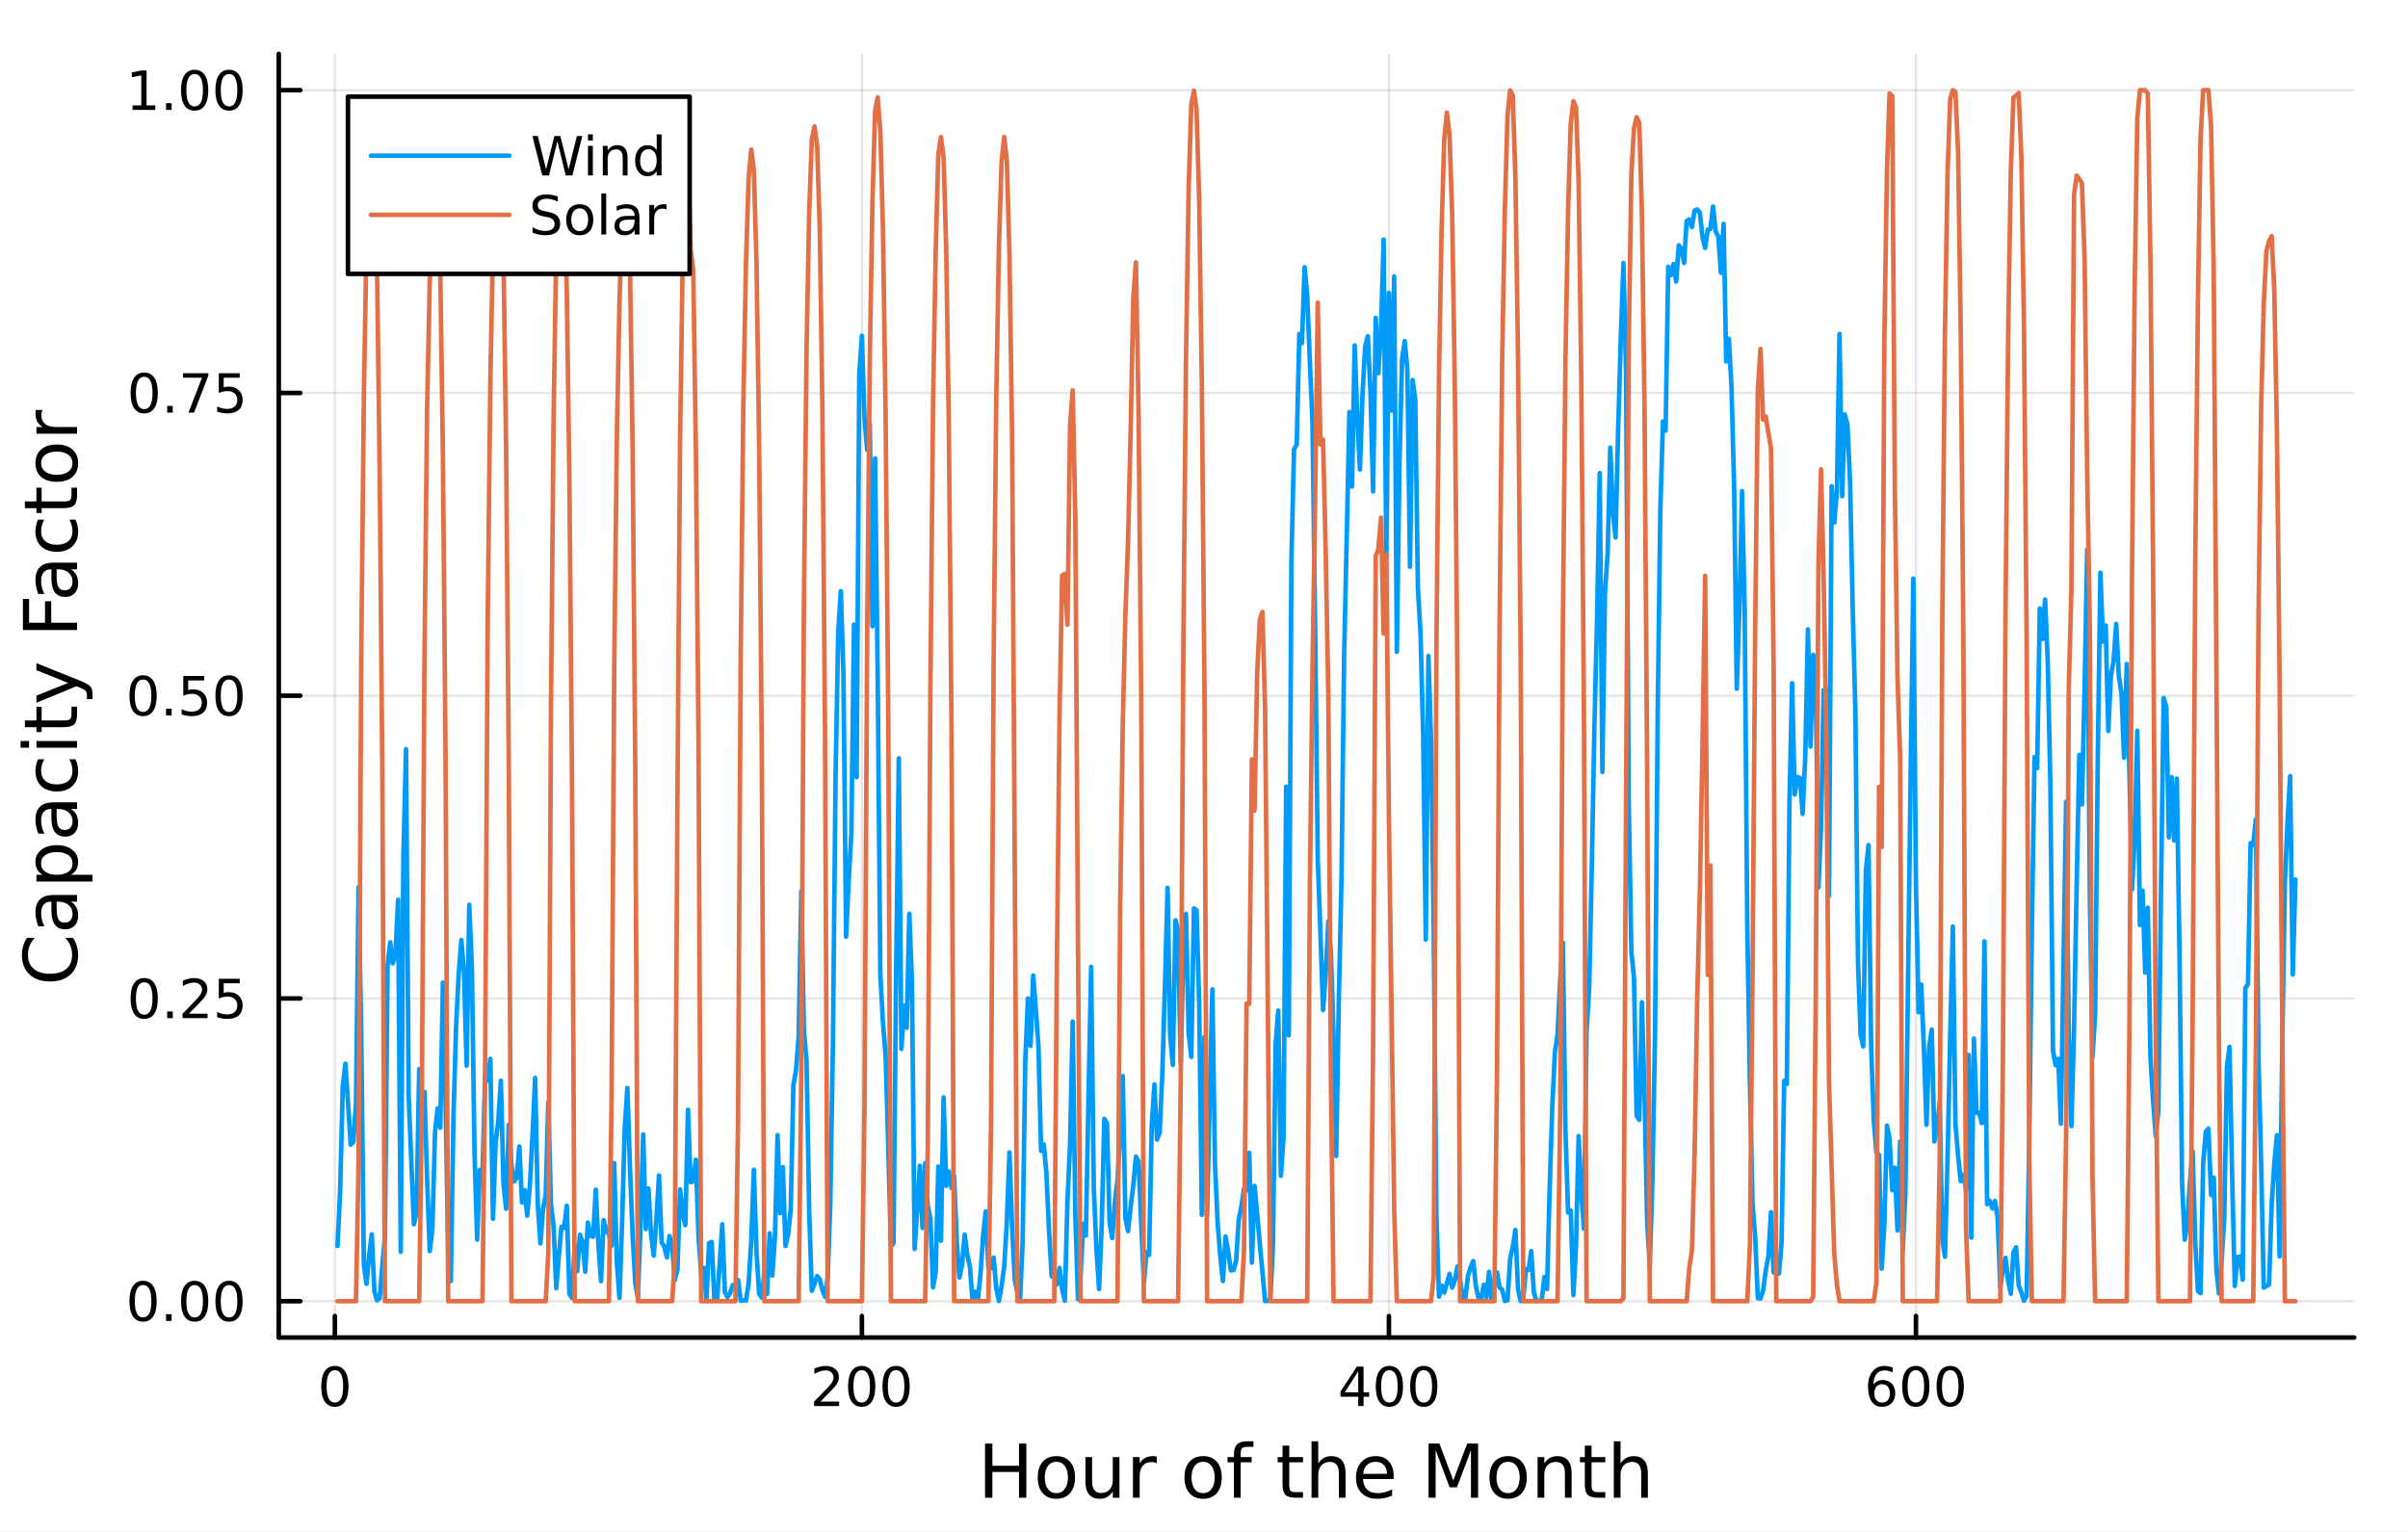 <?xml version="1.0" encoding="utf-8"?>
<svg xmlns="http://www.w3.org/2000/svg" xmlns:xlink="http://www.w3.org/1999/xlink" width="528" height="336" viewBox="0 0 2112 1344">
<rect x="0" y="0" width="2112" height="1344" fill="#333333" stroke="none"/>
<defs>
  <clipPath id="clip860">
    <rect x="0" y="0" width="2112" height="1344"/>
  </clipPath>
</defs>
<path clip-path="url(#clip860)" d="M0 1344 L2112 1344 L2112 2.13163e-14 L0 2.13163e-14  Z" fill="#ffffff" fill-rule="evenodd" fill-opacity="1"/>
<defs>
  <clipPath id="clip861">
    <rect x="422" y="0" width="1479" height="1344"/>
  </clipPath>
</defs>
<path clip-path="url(#clip860)" d="M244.502 1173.47 L2064.76 1173.47 L2064.76 47.244 L244.502 47.244  Z" fill="#ffffff" fill-rule="evenodd" fill-opacity="1"/>
<defs>
  <clipPath id="clip862">
    <rect x="244" y="47" width="1821" height="1127"/>
  </clipPath>
</defs>
<polyline clip-path="url(#clip862)" style="stroke:#000000; stroke-linecap:round; stroke-linejoin:round; stroke-width:2; stroke-opacity:0.1; fill:none" points="293.707,1173.47 293.707,47.244 "/>
<polyline clip-path="url(#clip862)" style="stroke:#000000; stroke-linecap:round; stroke-linejoin:round; stroke-width:2; stroke-opacity:0.1; fill:none" points="755.947,1173.47 755.947,47.244 "/>
<polyline clip-path="url(#clip862)" style="stroke:#000000; stroke-linecap:round; stroke-linejoin:round; stroke-width:2; stroke-opacity:0.1; fill:none" points="1218.19,1173.47 1218.19,47.244 "/>
<polyline clip-path="url(#clip862)" style="stroke:#000000; stroke-linecap:round; stroke-linejoin:round; stroke-width:2; stroke-opacity:0.1; fill:none" points="1680.43,1173.47 1680.43,47.244 "/>
<polyline clip-path="url(#clip860)" style="stroke:#000000; stroke-linecap:round; stroke-linejoin:round; stroke-width:4; stroke-opacity:1; fill:none" points="244.502,1173.47 2064.76,1173.47 "/>
<polyline clip-path="url(#clip860)" style="stroke:#000000; stroke-linecap:round; stroke-linejoin:round; stroke-width:4; stroke-opacity:1; fill:none" points="293.707,1173.47 293.707,1154.57 "/>
<polyline clip-path="url(#clip860)" style="stroke:#000000; stroke-linecap:round; stroke-linejoin:round; stroke-width:4; stroke-opacity:1; fill:none" points="755.947,1173.47 755.947,1154.57 "/>
<polyline clip-path="url(#clip860)" style="stroke:#000000; stroke-linecap:round; stroke-linejoin:round; stroke-width:4; stroke-opacity:1; fill:none" points="1218.19,1173.47 1218.19,1154.57 "/>
<polyline clip-path="url(#clip860)" style="stroke:#000000; stroke-linecap:round; stroke-linejoin:round; stroke-width:4; stroke-opacity:1; fill:none" points="1680.43,1173.47 1680.43,1154.57 "/>
<path clip-path="url(#clip860)" d="M293.707 1202.09 Q290.096 1202.09 288.268 1205.65 Q286.462 1209.19 286.462 1216.32 Q286.462 1223.43 288.268 1226.99 Q290.096 1230.53 293.707 1230.53 Q297.342 1230.53 299.147 1226.99 Q300.976 1223.43 300.976 1216.32 Q300.976 1209.19 299.147 1205.65 Q297.342 1202.09 293.707 1202.09 M293.707 1198.38 Q299.518 1198.38 302.573 1202.99 Q305.652 1207.57 305.652 1216.32 Q305.652 1225.05 302.573 1229.65 Q299.518 1234.24 293.707 1234.24 Q287.897 1234.24 284.819 1229.65 Q281.763 1225.05 281.763 1216.32 Q281.763 1207.57 284.819 1202.99 Q287.897 1198.38 293.707 1198.38 Z" fill="#000000" fill-rule="nonzero" fill-opacity="1" /><path clip-path="url(#clip860)" d="M719.64 1229.63 L735.959 1229.63 L735.959 1233.57 L714.015 1233.57 L714.015 1229.63 Q716.677 1226.88 721.26 1222.25 Q725.866 1217.59 727.047 1216.25 Q729.292 1213.73 730.172 1211.99 Q731.075 1210.23 731.075 1208.54 Q731.075 1205.79 729.13 1204.05 Q727.209 1202.32 724.107 1202.32 Q721.908 1202.32 719.454 1203.08 Q717.024 1203.84 714.246 1205.4 L714.246 1200.67 Q717.07 1199.54 719.524 1198.96 Q721.977 1198.38 724.014 1198.38 Q729.385 1198.38 732.579 1201.07 Q735.774 1203.75 735.774 1208.24 Q735.774 1210.37 734.964 1212.29 Q734.176 1214.19 732.07 1216.78 Q731.491 1217.46 728.389 1220.67 Q725.288 1223.87 719.64 1229.63 Z" fill="#000000" fill-rule="nonzero" fill-opacity="1" /><path clip-path="url(#clip860)" d="M755.774 1202.09 Q752.162 1202.09 750.334 1205.65 Q748.528 1209.19 748.528 1216.32 Q748.528 1223.43 750.334 1226.99 Q752.162 1230.53 755.774 1230.53 Q759.408 1230.53 761.213 1226.99 Q763.042 1223.43 763.042 1216.32 Q763.042 1209.19 761.213 1205.65 Q759.408 1202.09 755.774 1202.09 M755.774 1198.38 Q761.584 1198.38 764.639 1202.99 Q767.718 1207.57 767.718 1216.32 Q767.718 1225.05 764.639 1229.65 Q761.584 1234.24 755.774 1234.24 Q749.963 1234.24 746.885 1229.65 Q743.829 1225.05 743.829 1216.32 Q743.829 1207.57 746.885 1202.99 Q749.963 1198.38 755.774 1198.38 Z" fill="#000000" fill-rule="nonzero" fill-opacity="1" /><path clip-path="url(#clip860)" d="M785.935 1202.09 Q782.324 1202.09 780.496 1205.65 Q778.69 1209.19 778.69 1216.32 Q778.69 1223.43 780.496 1226.99 Q782.324 1230.53 785.935 1230.53 Q789.57 1230.53 791.375 1226.99 Q793.204 1223.43 793.204 1216.32 Q793.204 1209.19 791.375 1205.65 Q789.57 1202.09 785.935 1202.09 M785.935 1198.38 Q791.746 1198.38 794.801 1202.99 Q797.88 1207.57 797.88 1216.32 Q797.88 1225.05 794.801 1229.65 Q791.746 1234.24 785.935 1234.24 Q780.125 1234.24 777.047 1229.65 Q773.991 1225.05 773.991 1216.32 Q773.991 1207.57 777.047 1202.99 Q780.125 1198.38 785.935 1198.38 Z" fill="#000000" fill-rule="nonzero" fill-opacity="1" /><path clip-path="url(#clip860)" d="M1191.28 1203.08 L1179.47 1221.53 L1191.28 1221.53 L1191.28 1203.08 M1190.05 1199.01 L1195.93 1199.01 L1195.93 1221.53 L1200.86 1221.53 L1200.86 1225.42 L1195.93 1225.42 L1195.93 1233.57 L1191.28 1233.57 L1191.28 1225.42 L1175.68 1225.42 L1175.68 1220.9 L1190.05 1199.01 Z" fill="#000000" fill-rule="nonzero" fill-opacity="1" /><path clip-path="url(#clip860)" d="M1218.59 1202.09 Q1214.98 1202.09 1213.15 1205.65 Q1211.35 1209.19 1211.35 1216.32 Q1211.35 1223.43 1213.15 1226.99 Q1214.98 1230.53 1218.59 1230.53 Q1222.23 1230.53 1224.03 1226.99 Q1225.86 1223.43 1225.86 1216.32 Q1225.86 1209.19 1224.03 1205.65 Q1222.23 1202.09 1218.59 1202.09 M1218.59 1198.38 Q1224.4 1198.38 1227.46 1202.99 Q1230.54 1207.57 1230.54 1216.32 Q1230.54 1225.05 1227.46 1229.65 Q1224.4 1234.24 1218.59 1234.24 Q1212.78 1234.24 1209.7 1229.65 Q1206.65 1225.05 1206.65 1216.32 Q1206.65 1207.57 1209.7 1202.99 Q1212.78 1198.38 1218.59 1198.38 Z" fill="#000000" fill-rule="nonzero" fill-opacity="1" /><path clip-path="url(#clip860)" d="M1248.75 1202.09 Q1245.14 1202.09 1243.31 1205.65 Q1241.51 1209.19 1241.51 1216.32 Q1241.51 1223.43 1243.31 1226.99 Q1245.14 1230.53 1248.75 1230.53 Q1252.39 1230.53 1254.19 1226.99 Q1256.02 1223.43 1256.02 1216.32 Q1256.02 1209.19 1254.19 1205.65 Q1252.39 1202.09 1248.75 1202.09 M1248.75 1198.38 Q1254.56 1198.38 1257.62 1202.99 Q1260.7 1207.57 1260.7 1216.32 Q1260.7 1225.05 1257.62 1229.65 Q1254.56 1234.24 1248.75 1234.24 Q1242.94 1234.24 1239.87 1229.65 Q1236.81 1225.05 1236.81 1216.32 Q1236.81 1207.57 1239.87 1202.99 Q1242.94 1198.38 1248.75 1198.38 Z" fill="#000000" fill-rule="nonzero" fill-opacity="1" /><path clip-path="url(#clip860)" d="M1650.75 1214.42 Q1647.6 1214.42 1645.75 1216.58 Q1643.92 1218.73 1643.92 1222.48 Q1643.92 1226.21 1645.75 1228.38 Q1647.6 1230.53 1650.75 1230.53 Q1653.9 1230.53 1655.73 1228.38 Q1657.58 1226.21 1657.58 1222.48 Q1657.58 1218.73 1655.73 1216.58 Q1653.9 1214.42 1650.75 1214.42 M1660.03 1199.77 L1660.03 1204.03 Q1658.27 1203.2 1656.47 1202.76 Q1654.69 1202.32 1652.93 1202.32 Q1648.3 1202.32 1645.84 1205.44 Q1643.41 1208.57 1643.07 1214.89 Q1644.43 1212.87 1646.49 1211.81 Q1648.55 1210.72 1651.03 1210.72 Q1656.24 1210.72 1659.25 1213.89 Q1662.28 1217.04 1662.28 1222.48 Q1662.28 1227.8 1659.13 1231.02 Q1655.98 1234.24 1650.75 1234.24 Q1644.76 1234.24 1641.58 1229.65 Q1638.41 1225.05 1638.41 1216.32 Q1638.41 1208.13 1642.3 1203.27 Q1646.19 1198.38 1652.74 1198.38 Q1654.5 1198.38 1656.28 1198.73 Q1658.09 1199.08 1660.03 1199.77 Z" fill="#000000" fill-rule="nonzero" fill-opacity="1" /><path clip-path="url(#clip860)" d="M1680.33 1202.09 Q1676.72 1202.09 1674.89 1205.65 Q1673.09 1209.19 1673.09 1216.32 Q1673.09 1223.43 1674.89 1226.99 Q1676.72 1230.53 1680.33 1230.53 Q1683.97 1230.53 1685.77 1226.99 Q1687.6 1223.43 1687.6 1216.32 Q1687.6 1209.19 1685.77 1205.65 Q1683.97 1202.09 1680.33 1202.09 M1680.33 1198.38 Q1686.14 1198.38 1689.2 1202.99 Q1692.28 1207.57 1692.28 1216.32 Q1692.28 1225.05 1689.2 1229.65 Q1686.14 1234.24 1680.33 1234.24 Q1674.52 1234.24 1671.45 1229.65 Q1668.39 1225.05 1668.39 1216.32 Q1668.39 1207.57 1671.45 1202.99 Q1674.52 1198.38 1680.33 1198.38 Z" fill="#000000" fill-rule="nonzero" fill-opacity="1" /><path clip-path="url(#clip860)" d="M1710.5 1202.09 Q1706.88 1202.09 1705.06 1205.65 Q1703.25 1209.19 1703.25 1216.32 Q1703.25 1223.43 1705.06 1226.99 Q1706.88 1230.53 1710.5 1230.53 Q1714.13 1230.53 1715.94 1226.99 Q1717.76 1223.43 1717.76 1216.32 Q1717.76 1209.19 1715.94 1205.65 Q1714.13 1202.09 1710.5 1202.09 M1710.5 1198.38 Q1716.31 1198.38 1719.36 1202.99 Q1722.44 1207.57 1722.44 1216.32 Q1722.44 1225.05 1719.36 1229.65 Q1716.31 1234.24 1710.5 1234.24 Q1704.69 1234.24 1701.61 1229.65 Q1698.55 1225.05 1698.55 1216.32 Q1698.55 1207.57 1701.61 1202.99 Q1704.69 1198.38 1710.5 1198.38 Z" fill="#000000" fill-rule="nonzero" fill-opacity="1" /><path clip-path="url(#clip860)" d="M863.955 1266.49 L870.384 1266.49 L870.384 1285.97 L893.746 1285.97 L893.746 1266.49 L900.176 1266.49 L900.176 1314.01 L893.746 1314.01 L893.746 1291.38 L870.384 1291.38 L870.384 1314.01 L863.955 1314.01 L863.955 1266.49 Z" fill="#000000" fill-rule="nonzero" fill-opacity="1" /><path clip-path="url(#clip860)" d="M926.53 1282.47 Q921.819 1282.47 919.082 1286.16 Q916.345 1289.83 916.345 1296.22 Q916.345 1302.62 919.05 1306.31 Q921.787 1309.97 926.53 1309.97 Q931.209 1309.97 933.946 1306.28 Q936.683 1302.59 936.683 1296.22 Q936.683 1289.89 933.946 1286.2 Q931.209 1282.47 926.53 1282.47 M926.53 1277.51 Q934.169 1277.51 938.529 1282.47 Q942.89 1287.44 942.89 1296.22 Q942.89 1304.98 938.529 1309.97 Q934.169 1314.94 926.53 1314.94 Q918.859 1314.94 914.499 1309.97 Q910.17 1304.98 910.17 1296.22 Q910.17 1287.44 914.499 1282.47 Q918.859 1277.51 926.53 1277.51 Z" fill="#000000" fill-rule="nonzero" fill-opacity="1" /><path clip-path="url(#clip860)" d="M951.993 1299.95 L951.993 1278.37 L957.849 1278.37 L957.849 1299.72 Q957.849 1304.78 959.822 1307.33 Q961.796 1309.85 965.743 1309.85 Q970.485 1309.85 973.222 1306.82 Q975.991 1303.8 975.991 1298.58 L975.991 1278.37 L981.848 1278.37 L981.848 1314.01 L975.991 1314.01 L975.991 1308.54 Q973.859 1311.79 971.026 1313.38 Q968.225 1314.94 964.501 1314.94 Q958.358 1314.94 955.175 1311.12 Q951.993 1307.3 951.993 1299.95 M966.729 1277.51 L966.729 1277.51 Z" fill="#000000" fill-rule="nonzero" fill-opacity="1" /><path clip-path="url(#clip860)" d="M1014.57 1283.84 Q1013.58 1283.27 1012.4 1283.01 Q1011.26 1282.73 1009.86 1282.73 Q1004.89 1282.73 1002.22 1285.97 Q999.576 1289.19 999.576 1295.24 L999.576 1314.01 L993.688 1314.01 L993.688 1278.37 L999.576 1278.37 L999.576 1283.9 Q1001.42 1280.66 1004.38 1279.1 Q1007.34 1277.51 1011.58 1277.51 Q1012.18 1277.51 1012.91 1277.6 Q1013.64 1277.67 1014.54 1277.83 L1014.57 1283.84 Z" fill="#000000" fill-rule="nonzero" fill-opacity="1" /><path clip-path="url(#clip860)" d="M1055.24 1282.47 Q1050.53 1282.47 1047.8 1286.16 Q1045.06 1289.83 1045.06 1296.22 Q1045.06 1302.62 1047.76 1306.31 Q1050.5 1309.97 1055.24 1309.97 Q1059.92 1309.97 1062.66 1306.28 Q1065.4 1302.59 1065.4 1296.22 Q1065.4 1289.89 1062.66 1286.2 Q1059.92 1282.47 1055.24 1282.47 M1055.24 1277.51 Q1062.88 1277.51 1067.24 1282.47 Q1071.6 1287.44 1071.6 1296.22 Q1071.6 1304.98 1067.24 1309.97 Q1062.88 1314.94 1055.24 1314.94 Q1047.57 1314.94 1043.21 1309.97 Q1038.88 1304.98 1038.88 1296.22 Q1038.88 1287.44 1043.21 1282.47 Q1047.57 1277.51 1055.24 1277.51 Z" fill="#000000" fill-rule="nonzero" fill-opacity="1" /><path clip-path="url(#clip860)" d="M1099.36 1264.49 L1099.36 1269.36 L1093.76 1269.36 Q1090.61 1269.36 1089.36 1270.63 Q1088.16 1271.91 1088.16 1275.22 L1088.16 1278.37 L1097.8 1278.37 L1097.8 1282.92 L1088.16 1282.92 L1088.16 1314.01 L1082.27 1314.01 L1082.27 1282.92 L1076.66 1282.92 L1076.66 1278.37 L1082.27 1278.37 L1082.27 1275.88 Q1082.27 1269.93 1085.04 1267.23 Q1087.8 1264.49 1093.82 1264.49 L1099.36 1264.49 Z" fill="#000000" fill-rule="nonzero" fill-opacity="1" /><path clip-path="url(#clip860)" d="M1130.77 1268.25 L1130.77 1278.37 L1142.84 1278.37 L1142.84 1282.92 L1130.77 1282.92 L1130.77 1302.27 Q1130.77 1306.63 1131.95 1307.87 Q1133.16 1309.11 1136.82 1309.11 L1142.84 1309.11 L1142.84 1314.01 L1136.82 1314.01 Q1130.04 1314.01 1127.46 1311.5 Q1124.89 1308.95 1124.89 1302.27 L1124.89 1282.92 L1120.59 1282.92 L1120.59 1278.37 L1124.89 1278.37 L1124.89 1268.25 L1130.77 1268.25 Z" fill="#000000" fill-rule="nonzero" fill-opacity="1" /><path clip-path="url(#clip860)" d="M1180.17 1292.5 L1180.17 1314.01 L1174.31 1314.01 L1174.31 1292.69 Q1174.31 1287.63 1172.34 1285.11 Q1170.37 1282.6 1166.42 1282.6 Q1161.68 1282.6 1158.94 1285.62 Q1156.2 1288.65 1156.2 1293.87 L1156.2 1314.01 L1150.32 1314.01 L1150.32 1264.49 L1156.2 1264.49 L1156.2 1283.9 Q1158.31 1280.69 1161.14 1279.1 Q1164 1277.51 1167.73 1277.51 Q1173.87 1277.51 1177.02 1281.33 Q1180.17 1285.11 1180.17 1292.5 Z" fill="#000000" fill-rule="nonzero" fill-opacity="1" /><path clip-path="url(#clip860)" d="M1222.34 1294.73 L1222.34 1297.59 L1195.42 1297.59 Q1195.8 1303.64 1199.05 1306.82 Q1202.32 1309.97 1208.15 1309.97 Q1211.52 1309.97 1214.67 1309.14 Q1217.86 1308.32 1220.98 1306.66 L1220.98 1312.2 Q1217.82 1313.54 1214.51 1314.24 Q1211.2 1314.94 1207.8 1314.94 Q1199.27 1314.94 1194.27 1309.97 Q1189.31 1305.01 1189.31 1296.54 Q1189.31 1287.79 1194.02 1282.66 Q1198.76 1277.51 1206.78 1277.51 Q1213.97 1277.51 1218.14 1282.15 Q1222.34 1286.77 1222.34 1294.73 M1216.49 1293.01 Q1216.42 1288.2 1213.78 1285.34 Q1211.17 1282.47 1206.84 1282.47 Q1201.94 1282.47 1198.98 1285.24 Q1196.05 1288.01 1195.61 1293.04 L1216.49 1293.01 Z" fill="#000000" fill-rule="nonzero" fill-opacity="1" /><path clip-path="url(#clip860)" d="M1252.93 1266.49 L1262.51 1266.49 L1274.64 1298.83 L1286.83 1266.49 L1296.41 1266.49 L1296.41 1314.01 L1290.14 1314.01 L1290.14 1272.29 L1277.88 1304.88 L1271.42 1304.88 L1259.17 1272.29 L1259.17 1314.01 L1252.93 1314.01 L1252.93 1266.49 Z" fill="#000000" fill-rule="nonzero" fill-opacity="1" /><path clip-path="url(#clip860)" d="M1322.73 1282.47 Q1318.02 1282.47 1315.28 1286.16 Q1312.55 1289.83 1312.55 1296.22 Q1312.55 1302.62 1315.25 1306.31 Q1317.99 1309.97 1322.73 1309.97 Q1327.41 1309.97 1330.15 1306.28 Q1332.88 1302.59 1332.88 1296.22 Q1332.88 1289.89 1330.15 1286.2 Q1327.41 1282.47 1322.73 1282.47 M1322.73 1277.51 Q1330.37 1277.51 1334.73 1282.47 Q1339.09 1287.44 1339.09 1296.22 Q1339.09 1304.98 1334.73 1309.97 Q1330.37 1314.94 1322.73 1314.94 Q1315.06 1314.94 1310.7 1309.97 Q1306.37 1304.98 1306.37 1296.22 Q1306.37 1287.44 1310.7 1282.47 Q1315.06 1277.51 1322.73 1277.51 Z" fill="#000000" fill-rule="nonzero" fill-opacity="1" /><path clip-path="url(#clip860)" d="M1378.43 1292.5 L1378.43 1314.01 L1372.57 1314.01 L1372.57 1292.69 Q1372.57 1287.63 1370.6 1285.11 Q1368.63 1282.6 1364.68 1282.6 Q1359.94 1282.6 1357.2 1285.62 Q1354.46 1288.65 1354.46 1293.87 L1354.46 1314.01 L1348.58 1314.01 L1348.58 1278.37 L1354.46 1278.37 L1354.46 1283.9 Q1356.57 1280.69 1359.4 1279.1 Q1362.26 1277.51 1365.99 1277.51 Q1372.13 1277.51 1375.28 1281.33 Q1378.43 1285.11 1378.43 1292.5 Z" fill="#000000" fill-rule="nonzero" fill-opacity="1" /><path clip-path="url(#clip860)" d="M1395.91 1268.25 L1395.91 1278.37 L1407.97 1278.37 L1407.97 1282.92 L1395.91 1282.92 L1395.91 1302.27 Q1395.91 1306.63 1397.08 1307.87 Q1398.29 1309.11 1401.95 1309.11 L1407.97 1309.11 L1407.97 1314.01 L1401.95 1314.01 Q1395.17 1314.01 1392.59 1311.5 Q1390.02 1308.95 1390.02 1302.27 L1390.02 1282.92 L1385.72 1282.92 L1385.72 1278.37 L1390.02 1278.37 L1390.02 1268.25 L1395.91 1268.25 Z" fill="#000000" fill-rule="nonzero" fill-opacity="1" /><path clip-path="url(#clip860)" d="M1445.3 1292.5 L1445.3 1314.01 L1439.45 1314.01 L1439.45 1292.69 Q1439.45 1287.63 1437.47 1285.11 Q1435.5 1282.6 1431.55 1282.6 Q1426.81 1282.6 1424.07 1285.62 Q1421.34 1288.65 1421.34 1293.87 L1421.34 1314.01 L1415.45 1314.01 L1415.45 1264.49 L1421.34 1264.49 L1421.34 1283.9 Q1423.44 1280.69 1426.27 1279.1 Q1429.13 1277.51 1432.86 1277.51 Q1439 1277.51 1442.15 1281.33 Q1445.3 1285.11 1445.3 1292.5 Z" fill="#000000" fill-rule="nonzero" fill-opacity="1" /><polyline clip-path="url(#clip862)" style="stroke:#000000; stroke-linecap:round; stroke-linejoin:round; stroke-width:2; stroke-opacity:0.1; fill:none" points="244.502,1141.6 2064.76,1141.6 "/>
<polyline clip-path="url(#clip862)" style="stroke:#000000; stroke-linecap:round; stroke-linejoin:round; stroke-width:2; stroke-opacity:0.1; fill:none" points="244.502,875.977 2064.76,875.977 "/>
<polyline clip-path="url(#clip862)" style="stroke:#000000; stroke-linecap:round; stroke-linejoin:round; stroke-width:2; stroke-opacity:0.1; fill:none" points="244.502,610.357 2064.76,610.357 "/>
<polyline clip-path="url(#clip862)" style="stroke:#000000; stroke-linecap:round; stroke-linejoin:round; stroke-width:2; stroke-opacity:0.1; fill:none" points="244.502,344.738 2064.76,344.738 "/>
<polyline clip-path="url(#clip862)" style="stroke:#000000; stroke-linecap:round; stroke-linejoin:round; stroke-width:2; stroke-opacity:0.1; fill:none" points="244.502,79.118 2064.76,79.118 "/>
<polyline clip-path="url(#clip860)" style="stroke:#000000; stroke-linecap:round; stroke-linejoin:round; stroke-width:4; stroke-opacity:1; fill:none" points="244.502,1173.47 244.502,47.244 "/>
<polyline clip-path="url(#clip860)" style="stroke:#000000; stroke-linecap:round; stroke-linejoin:round; stroke-width:4; stroke-opacity:1; fill:none" points="244.502,1141.6 263.4,1141.6 "/>
<polyline clip-path="url(#clip860)" style="stroke:#000000; stroke-linecap:round; stroke-linejoin:round; stroke-width:4; stroke-opacity:1; fill:none" points="244.502,875.977 263.4,875.977 "/>
<polyline clip-path="url(#clip860)" style="stroke:#000000; stroke-linecap:round; stroke-linejoin:round; stroke-width:4; stroke-opacity:1; fill:none" points="244.502,610.357 263.4,610.357 "/>
<polyline clip-path="url(#clip860)" style="stroke:#000000; stroke-linecap:round; stroke-linejoin:round; stroke-width:4; stroke-opacity:1; fill:none" points="244.502,344.738 263.4,344.738 "/>
<polyline clip-path="url(#clip860)" style="stroke:#000000; stroke-linecap:round; stroke-linejoin:round; stroke-width:4; stroke-opacity:1; fill:none" points="244.502,79.118 263.4,79.118 "/>
<path clip-path="url(#clip860)" d="M125.485 1127.4 Q121.873 1127.4 120.045 1130.96 Q118.239 1134.5 118.239 1141.63 Q118.239 1148.74 120.045 1152.3 Q121.873 1155.84 125.485 1155.84 Q129.119 1155.84 130.924 1152.3 Q132.753 1148.74 132.753 1141.63 Q132.753 1134.5 130.924 1130.96 Q129.119 1127.4 125.485 1127.4 M125.485 1123.69 Q131.295 1123.69 134.35 1128.3 Q137.429 1132.88 137.429 1141.63 Q137.429 1150.36 134.35 1154.96 Q131.295 1159.55 125.485 1159.55 Q119.674 1159.55 116.596 1154.96 Q113.54 1150.36 113.54 1141.63 Q113.54 1132.88 116.596 1128.3 Q119.674 1123.69 125.485 1123.69 Z" fill="#000000" fill-rule="nonzero" fill-opacity="1" /><path clip-path="url(#clip860)" d="M145.646 1153 L150.531 1153 L150.531 1158.88 L145.646 1158.88 L145.646 1153 Z" fill="#000000" fill-rule="nonzero" fill-opacity="1" /><path clip-path="url(#clip860)" d="M170.716 1127.4 Q167.105 1127.4 165.276 1130.96 Q163.47 1134.5 163.47 1141.63 Q163.47 1148.74 165.276 1152.3 Q167.105 1155.84 170.716 1155.84 Q174.35 1155.84 176.156 1152.3 Q177.984 1148.74 177.984 1141.63 Q177.984 1134.5 176.156 1130.96 Q174.35 1127.4 170.716 1127.4 M170.716 1123.69 Q176.526 1123.69 179.581 1128.3 Q182.66 1132.88 182.66 1141.63 Q182.66 1150.36 179.581 1154.96 Q176.526 1159.55 170.716 1159.55 Q164.906 1159.55 161.827 1154.96 Q158.771 1150.36 158.771 1141.63 Q158.771 1132.88 161.827 1128.3 Q164.906 1123.69 170.716 1123.69 Z" fill="#000000" fill-rule="nonzero" fill-opacity="1" /><path clip-path="url(#clip860)" d="M200.878 1127.4 Q197.267 1127.4 195.438 1130.96 Q193.632 1134.5 193.632 1141.63 Q193.632 1148.74 195.438 1152.3 Q197.267 1155.84 200.878 1155.84 Q204.512 1155.84 206.317 1152.3 Q208.146 1148.74 208.146 1141.63 Q208.146 1134.5 206.317 1130.96 Q204.512 1127.4 200.878 1127.4 M200.878 1123.69 Q206.688 1123.69 209.743 1128.3 Q212.822 1132.88 212.822 1141.63 Q212.822 1150.36 209.743 1154.96 Q206.688 1159.55 200.878 1159.55 Q195.067 1159.55 191.989 1154.96 Q188.933 1150.36 188.933 1141.63 Q188.933 1132.88 191.989 1128.3 Q195.067 1123.69 200.878 1123.69 Z" fill="#000000" fill-rule="nonzero" fill-opacity="1" /><path clip-path="url(#clip860)" d="M126.48 861.776 Q122.869 861.776 121.04 865.34 Q119.235 868.882 119.235 876.012 Q119.235 883.118 121.04 886.683 Q122.869 890.225 126.48 890.225 Q130.114 890.225 131.92 886.683 Q133.748 883.118 133.748 876.012 Q133.748 868.882 131.92 865.34 Q130.114 861.776 126.48 861.776 M126.48 858.072 Q132.29 858.072 135.346 862.678 Q138.424 867.262 138.424 876.012 Q138.424 884.738 135.346 889.345 Q132.29 893.928 126.48 893.928 Q120.67 893.928 117.591 889.345 Q114.536 884.738 114.536 876.012 Q114.536 867.262 117.591 862.678 Q120.67 858.072 126.48 858.072 Z" fill="#000000" fill-rule="nonzero" fill-opacity="1" /><path clip-path="url(#clip860)" d="M146.642 887.377 L151.526 887.377 L151.526 893.257 L146.642 893.257 L146.642 887.377 Z" fill="#000000" fill-rule="nonzero" fill-opacity="1" /><path clip-path="url(#clip860)" d="M165.739 889.322 L182.058 889.322 L182.058 893.257 L160.114 893.257 L160.114 889.322 Q162.776 886.567 167.359 881.938 Q171.966 877.285 173.146 875.942 Q175.392 873.419 176.271 871.683 Q177.174 869.924 177.174 868.234 Q177.174 865.479 175.23 863.743 Q173.308 862.007 170.207 862.007 Q168.007 862.007 165.554 862.771 Q163.123 863.535 160.345 865.086 L160.345 860.364 Q163.17 859.229 165.623 858.651 Q168.077 858.072 170.114 858.072 Q175.484 858.072 178.679 860.757 Q181.873 863.442 181.873 867.933 Q181.873 870.063 181.063 871.984 Q180.276 873.882 178.169 876.475 Q177.591 877.146 174.489 880.363 Q171.387 883.558 165.739 889.322 Z" fill="#000000" fill-rule="nonzero" fill-opacity="1" /><path clip-path="url(#clip860)" d="M191.919 858.697 L210.276 858.697 L210.276 862.632 L196.202 862.632 L196.202 871.104 Q197.22 870.757 198.239 870.595 Q199.257 870.41 200.276 870.41 Q206.063 870.41 209.442 873.581 Q212.822 876.752 212.822 882.169 Q212.822 887.748 209.35 890.85 Q205.878 893.928 199.558 893.928 Q197.382 893.928 195.114 893.558 Q192.868 893.187 190.461 892.447 L190.461 887.748 Q192.544 888.882 194.767 889.437 Q196.989 889.993 199.466 889.993 Q203.47 889.993 205.808 887.887 Q208.146 885.78 208.146 882.169 Q208.146 878.558 205.808 876.451 Q203.47 874.345 199.466 874.345 Q197.591 874.345 195.716 874.762 Q193.864 875.178 191.919 876.058 L191.919 858.697 Z" fill="#000000" fill-rule="nonzero" fill-opacity="1" /><path clip-path="url(#clip860)" d="M125.485 596.156 Q121.873 596.156 120.045 599.721 Q118.239 603.263 118.239 610.392 Q118.239 617.499 120.045 621.063 Q121.873 624.605 125.485 624.605 Q129.119 624.605 130.924 621.063 Q132.753 617.499 132.753 610.392 Q132.753 603.263 130.924 599.721 Q129.119 596.156 125.485 596.156 M125.485 592.452 Q131.295 592.452 134.35 597.059 Q137.429 601.642 137.429 610.392 Q137.429 619.119 134.35 623.725 Q131.295 628.309 125.485 628.309 Q119.674 628.309 116.596 623.725 Q113.54 619.119 113.54 610.392 Q113.54 601.642 116.596 597.059 Q119.674 592.452 125.485 592.452 Z" fill="#000000" fill-rule="nonzero" fill-opacity="1" /><path clip-path="url(#clip860)" d="M145.646 621.758 L150.531 621.758 L150.531 627.637 L145.646 627.637 L145.646 621.758 Z" fill="#000000" fill-rule="nonzero" fill-opacity="1" /><path clip-path="url(#clip860)" d="M160.762 593.077 L179.119 593.077 L179.119 597.013 L165.045 597.013 L165.045 605.485 Q166.063 605.138 167.082 604.976 Q168.1 604.79 169.119 604.79 Q174.906 604.79 178.285 607.962 Q181.665 611.133 181.665 616.55 Q181.665 622.128 178.193 625.23 Q174.72 628.309 168.401 628.309 Q166.225 628.309 163.957 627.938 Q161.711 627.568 159.304 626.827 L159.304 622.128 Q161.387 623.262 163.609 623.818 Q165.832 624.374 168.308 624.374 Q172.313 624.374 174.651 622.267 Q176.989 620.161 176.989 616.55 Q176.989 612.938 174.651 610.832 Q172.313 608.725 168.308 608.725 Q166.433 608.725 164.558 609.142 Q162.707 609.559 160.762 610.438 L160.762 593.077 Z" fill="#000000" fill-rule="nonzero" fill-opacity="1" /><path clip-path="url(#clip860)" d="M200.878 596.156 Q197.267 596.156 195.438 599.721 Q193.632 603.263 193.632 610.392 Q193.632 617.499 195.438 621.063 Q197.267 624.605 200.878 624.605 Q204.512 624.605 206.317 621.063 Q208.146 617.499 208.146 610.392 Q208.146 603.263 206.317 599.721 Q204.512 596.156 200.878 596.156 M200.878 592.452 Q206.688 592.452 209.743 597.059 Q212.822 601.642 212.822 610.392 Q212.822 619.119 209.743 623.725 Q206.688 628.309 200.878 628.309 Q195.067 628.309 191.989 623.725 Q188.933 619.119 188.933 610.392 Q188.933 601.642 191.989 597.059 Q195.067 592.452 200.878 592.452 Z" fill="#000000" fill-rule="nonzero" fill-opacity="1" /><path clip-path="url(#clip860)" d="M126.48 330.537 Q122.869 330.537 121.04 334.101 Q119.235 337.643 119.235 344.773 Q119.235 351.879 121.04 355.444 Q122.869 358.986 126.48 358.986 Q130.114 358.986 131.92 355.444 Q133.748 351.879 133.748 344.773 Q133.748 337.643 131.92 334.101 Q130.114 330.537 126.48 330.537 M126.48 326.833 Q132.29 326.833 135.346 331.439 Q138.424 336.023 138.424 344.773 Q138.424 353.499 135.346 358.106 Q132.29 362.689 126.48 362.689 Q120.67 362.689 117.591 358.106 Q114.536 353.499 114.536 344.773 Q114.536 336.023 117.591 331.439 Q120.67 326.833 126.48 326.833 Z" fill="#000000" fill-rule="nonzero" fill-opacity="1" /><path clip-path="url(#clip860)" d="M146.642 356.138 L151.526 356.138 L151.526 362.018 L146.642 362.018 L146.642 356.138 Z" fill="#000000" fill-rule="nonzero" fill-opacity="1" /><path clip-path="url(#clip860)" d="M160.531 327.458 L182.753 327.458 L182.753 329.449 L170.207 362.018 L165.322 362.018 L177.128 331.393 L160.531 331.393 L160.531 327.458 Z" fill="#000000" fill-rule="nonzero" fill-opacity="1" /><path clip-path="url(#clip860)" d="M191.919 327.458 L210.276 327.458 L210.276 331.393 L196.202 331.393 L196.202 339.865 Q197.22 339.518 198.239 339.356 Q199.257 339.171 200.276 339.171 Q206.063 339.171 209.442 342.342 Q212.822 345.513 212.822 350.93 Q212.822 356.509 209.35 359.611 Q205.878 362.689 199.558 362.689 Q197.382 362.689 195.114 362.319 Q192.868 361.948 190.461 361.208 L190.461 356.509 Q192.544 357.643 194.767 358.199 Q196.989 358.754 199.466 358.754 Q203.47 358.754 205.808 356.648 Q208.146 354.541 208.146 350.93 Q208.146 347.319 205.808 345.212 Q203.47 343.106 199.466 343.106 Q197.591 343.106 195.716 343.523 Q193.864 343.939 191.919 344.819 L191.919 327.458 Z" fill="#000000" fill-rule="nonzero" fill-opacity="1" /><path clip-path="url(#clip860)" d="M116.295 92.463 L123.934 92.463 L123.934 66.098 L115.623 67.764 L115.623 63.505 L123.887 61.838 L128.563 61.838 L128.563 92.463 L136.202 92.463 L136.202 96.398 L116.295 96.398 L116.295 92.463 Z" fill="#000000" fill-rule="nonzero" fill-opacity="1" /><path clip-path="url(#clip860)" d="M145.646 90.519 L150.531 90.519 L150.531 96.398 L145.646 96.398 L145.646 90.519 Z" fill="#000000" fill-rule="nonzero" fill-opacity="1" /><path clip-path="url(#clip860)" d="M170.716 64.917 Q167.105 64.917 165.276 68.482 Q163.47 72.024 163.47 79.153 Q163.47 86.26 165.276 89.824 Q167.105 93.366 170.716 93.366 Q174.35 93.366 176.156 89.824 Q177.984 86.26 177.984 79.153 Q177.984 72.024 176.156 68.482 Q174.35 64.917 170.716 64.917 M170.716 61.213 Q176.526 61.213 179.581 65.82 Q182.66 70.403 182.66 79.153 Q182.66 87.88 179.581 92.486 Q176.526 97.07 170.716 97.07 Q164.906 97.07 161.827 92.486 Q158.771 87.88 158.771 79.153 Q158.771 70.403 161.827 65.82 Q164.906 61.213 170.716 61.213 Z" fill="#000000" fill-rule="nonzero" fill-opacity="1" /><path clip-path="url(#clip860)" d="M200.878 64.917 Q197.267 64.917 195.438 68.482 Q193.632 72.024 193.632 79.153 Q193.632 86.26 195.438 89.824 Q197.267 93.366 200.878 93.366 Q204.512 93.366 206.317 89.824 Q208.146 86.26 208.146 79.153 Q208.146 72.024 206.317 68.482 Q204.512 64.917 200.878 64.917 M200.878 61.213 Q206.688 61.213 209.743 65.82 Q212.822 70.403 212.822 79.153 Q212.822 87.88 209.743 92.486 Q206.688 97.07 200.878 97.07 Q195.067 97.07 191.989 92.486 Q188.933 87.88 188.933 79.153 Q188.933 70.403 191.989 65.82 Q195.067 61.213 200.878 61.213 Z" fill="#000000" fill-rule="nonzero" fill-opacity="1" /><path clip-path="url(#clip860)" d="M23.744 822.765 L30.524 822.765 Q27.5 826.012 26.004 829.704 Q24.508 833.364 24.508 837.502 Q24.508 845.65 29.505 849.979 Q34.471 854.307 43.892 854.307 Q53.281 854.307 58.278 849.979 Q63.244 845.65 63.244 837.502 Q63.244 833.364 61.748 829.704 Q60.252 826.012 57.228 822.765 L63.944 822.765 Q66.236 826.139 67.381 829.927 Q68.527 833.682 68.527 837.884 Q68.527 848.674 61.939 854.88 Q55.318 861.087 43.892 861.087 Q32.434 861.087 25.845 854.88 Q19.225 848.674 19.225 837.884 Q19.225 833.619 20.371 829.863 Q21.485 826.075 23.744 822.765 Z" fill="#000000" fill-rule="nonzero" fill-opacity="1" /><path clip-path="url(#clip860)" d="M49.685 796.889 Q49.685 803.986 51.308 806.724 Q52.931 809.461 56.846 809.461 Q59.965 809.461 61.811 807.424 Q63.626 805.355 63.626 801.822 Q63.626 796.952 60.188 794.024 Q56.719 791.064 50.99 791.064 L49.685 791.064 L49.685 796.889 M47.266 785.207 L67.604 785.207 L67.604 791.064 L62.193 791.064 Q65.44 793.069 66.999 796.061 Q68.527 799.053 68.527 803.382 Q68.527 808.856 65.472 812.103 Q62.384 815.317 57.228 815.317 Q51.212 815.317 48.157 811.307 Q45.101 807.265 45.101 799.276 L45.101 791.064 L44.529 791.064 Q40.486 791.064 38.29 793.738 Q36.062 796.379 36.062 801.185 Q36.062 804.241 36.794 807.137 Q37.526 810.034 38.99 812.707 L33.58 812.707 Q32.338 809.493 31.733 806.469 Q31.097 803.445 31.097 800.581 Q31.097 792.846 35.107 789.027 Q39.118 785.207 47.266 785.207 Z" fill="#000000" fill-rule="nonzero" fill-opacity="1" /><path clip-path="url(#clip860)" d="M62.257 767.479 L81.163 767.479 L81.163 773.367 L31.956 773.367 L31.956 767.479 L37.367 767.479 Q34.184 765.633 32.656 762.832 Q31.097 759.999 31.097 756.084 Q31.097 749.591 36.253 745.549 Q41.409 741.475 49.812 741.475 Q58.215 741.475 63.371 745.549 Q68.527 749.591 68.527 756.084 Q68.527 759.999 66.999 762.832 Q65.44 765.633 62.257 767.479 M49.812 747.554 Q43.351 747.554 39.691 750.228 Q35.998 752.87 35.998 757.517 Q35.998 762.164 39.691 764.837 Q43.351 767.479 49.812 767.479 Q56.273 767.479 59.965 764.837 Q63.626 762.164 63.626 757.517 Q63.626 752.87 59.965 750.228 Q56.273 747.554 49.812 747.554 Z" fill="#000000" fill-rule="nonzero" fill-opacity="1" /><path clip-path="url(#clip860)" d="M49.685 715.567 Q49.685 722.664 51.308 725.402 Q52.931 728.139 56.846 728.139 Q59.965 728.139 61.811 726.102 Q63.626 724.033 63.626 720.5 Q63.626 715.63 60.188 712.702 Q56.719 709.742 50.99 709.742 L49.685 709.742 L49.685 715.567 M47.266 703.886 L67.604 703.886 L67.604 709.742 L62.193 709.742 Q65.44 711.747 66.999 714.739 Q68.527 717.731 68.527 722.06 Q68.527 727.534 65.472 730.781 Q62.384 733.995 57.228 733.995 Q51.212 733.995 48.157 729.985 Q45.101 725.943 45.101 717.954 L45.101 709.742 L44.529 709.742 Q40.486 709.742 38.29 712.416 Q36.062 715.057 36.062 719.863 Q36.062 722.919 36.794 725.815 Q37.526 728.712 38.99 731.385 L33.58 731.385 Q32.338 728.171 31.733 725.147 Q31.097 722.123 31.097 719.259 Q31.097 711.524 35.107 707.705 Q39.118 703.886 47.266 703.886 Z" fill="#000000" fill-rule="nonzero" fill-opacity="1" /><path clip-path="url(#clip860)" d="M33.325 666.169 L38.799 666.169 Q37.431 668.651 36.762 671.166 Q36.062 673.648 36.062 676.195 Q36.062 681.892 39.691 685.043 Q43.287 688.194 49.812 688.194 Q56.337 688.194 59.965 685.043 Q63.562 681.892 63.562 676.195 Q63.562 673.648 62.894 671.166 Q62.193 668.651 60.825 666.169 L66.236 666.169 Q67.381 668.62 67.954 671.261 Q68.527 673.871 68.527 676.831 Q68.527 684.884 63.466 689.626 Q58.406 694.369 49.812 694.369 Q41.091 694.369 36.094 689.595 Q31.097 684.788 31.097 676.449 Q31.097 673.744 31.67 671.166 Q32.211 668.588 33.325 666.169 Z" fill="#000000" fill-rule="nonzero" fill-opacity="1" /><path clip-path="url(#clip860)" d="M31.956 655.984 L31.956 650.127 L67.604 650.127 L67.604 655.984 L31.956 655.984 M18.079 655.984 L18.079 650.127 L25.495 650.127 L25.495 655.984 L18.079 655.984 Z" fill="#000000" fill-rule="nonzero" fill-opacity="1" /><path clip-path="url(#clip860)" d="M21.835 632.08 L31.956 632.08 L31.956 620.017 L36.508 620.017 L36.508 632.08 L55.859 632.08 Q60.22 632.08 61.461 630.903 Q62.703 629.693 62.703 626.033 L62.703 620.017 L67.604 620.017 L67.604 626.033 Q67.604 632.812 65.09 635.391 Q62.543 637.969 55.859 637.969 L36.508 637.969 L36.508 642.266 L31.956 642.266 L31.956 637.969 L21.835 637.969 L21.835 632.08 Z" fill="#000000" fill-rule="nonzero" fill-opacity="1" /><path clip-path="url(#clip860)" d="M70.914 597.483 Q77.28 599.965 79.222 602.321 Q81.163 604.676 81.163 608.623 L81.163 613.302 L76.261 613.302 L76.261 609.864 Q76.261 607.445 75.116 606.108 Q73.97 604.772 69.705 603.148 L67.031 602.098 L31.956 616.516 L31.956 610.31 L59.838 599.17 L31.956 588.03 L31.956 581.823 L70.914 597.483 Z" fill="#000000" fill-rule="nonzero" fill-opacity="1" /><path clip-path="url(#clip860)" d="M20.084 552.764 L20.084 525.455 L25.495 525.455 L25.495 546.334 L39.5 546.334 L39.5 527.492 L44.91 527.492 L44.91 546.334 L67.604 546.334 L67.604 552.764 L20.084 552.764 Z" fill="#000000" fill-rule="nonzero" fill-opacity="1" /><path clip-path="url(#clip860)" d="M49.685 505.307 Q49.685 512.405 51.308 515.142 Q52.931 517.88 56.846 517.88 Q59.965 517.88 61.811 515.843 Q63.626 513.774 63.626 510.241 Q63.626 505.371 60.188 502.443 Q56.719 499.483 50.99 499.483 L49.685 499.483 L49.685 505.307 M47.266 493.626 L67.604 493.626 L67.604 499.483 L62.193 499.483 Q65.44 501.488 66.999 504.48 Q68.527 507.472 68.527 511.8 Q68.527 517.275 65.472 520.521 Q62.384 523.736 57.228 523.736 Q51.212 523.736 48.157 519.726 Q45.101 515.683 45.101 507.694 L45.101 499.483 L44.529 499.483 Q40.486 499.483 38.29 502.156 Q36.062 504.798 36.062 509.604 Q36.062 512.66 36.794 515.556 Q37.526 518.453 38.99 521.126 L33.58 521.126 Q32.338 517.911 31.733 514.888 Q31.097 511.864 31.097 508.999 Q31.097 501.265 35.107 497.446 Q39.118 493.626 47.266 493.626 Z" fill="#000000" fill-rule="nonzero" fill-opacity="1" /><path clip-path="url(#clip860)" d="M33.325 455.909 L38.799 455.909 Q37.431 458.392 36.762 460.907 Q36.062 463.389 36.062 465.935 Q36.062 471.633 39.691 474.784 Q43.287 477.935 49.812 477.935 Q56.337 477.935 59.965 474.784 Q63.562 471.633 63.562 465.935 Q63.562 463.389 62.894 460.907 Q62.193 458.392 60.825 455.909 L66.236 455.909 Q67.381 458.36 67.954 461.002 Q68.527 463.612 68.527 466.572 Q68.527 474.625 63.466 479.367 Q58.406 484.11 49.812 484.11 Q41.091 484.11 36.094 479.335 Q31.097 474.529 31.097 466.19 Q31.097 463.485 31.67 460.907 Q32.211 458.328 33.325 455.909 Z" fill="#000000" fill-rule="nonzero" fill-opacity="1" /><path clip-path="url(#clip860)" d="M21.835 439.932 L31.956 439.932 L31.956 427.869 L36.508 427.869 L36.508 439.932 L55.859 439.932 Q60.22 439.932 61.461 438.754 Q62.703 437.544 62.703 433.884 L62.703 427.869 L67.604 427.869 L67.604 433.884 Q67.604 440.664 65.09 443.242 Q62.543 445.82 55.859 445.82 L36.508 445.82 L36.508 450.117 L31.956 450.117 L31.956 445.82 L21.835 445.82 L21.835 439.932 Z" fill="#000000" fill-rule="nonzero" fill-opacity="1" /><path clip-path="url(#clip860)" d="M36.062 406.352 Q36.062 411.063 39.754 413.8 Q43.414 416.538 49.812 416.538 Q56.209 416.538 59.902 413.832 Q63.562 411.095 63.562 406.352 Q63.562 401.674 59.87 398.936 Q56.178 396.199 49.812 396.199 Q43.478 396.199 39.786 398.936 Q36.062 401.674 36.062 406.352 M31.097 406.352 Q31.097 398.714 36.062 394.353 Q41.027 389.993 49.812 389.993 Q58.565 389.993 63.562 394.353 Q68.527 398.714 68.527 406.352 Q68.527 414.023 63.562 418.384 Q58.565 422.712 49.812 422.712 Q41.027 422.712 36.062 418.384 Q31.097 414.023 31.097 406.352 Z" fill="#000000" fill-rule="nonzero" fill-opacity="1" /><path clip-path="url(#clip860)" d="M37.431 359.628 Q36.858 360.615 36.603 361.792 Q36.317 362.938 36.317 364.339 Q36.317 369.304 39.563 371.978 Q42.778 374.619 48.825 374.619 L67.604 374.619 L67.604 380.508 L31.956 380.508 L31.956 374.619 L37.494 374.619 Q34.248 372.773 32.688 369.813 Q31.097 366.853 31.097 362.62 Q31.097 362.015 31.192 361.283 Q31.256 360.551 31.415 359.66 L37.431 359.628 Z" fill="#000000" fill-rule="nonzero" fill-opacity="1" /><polyline clip-path="url(#clip862)" style="stroke:#009af9; stroke-linecap:round; stroke-linejoin:round; stroke-width:4; stroke-opacity:1; fill:none" points="296.019,1093.12 298.33,1045.12 300.641,952.981 302.952,933.238 305.263,967.902 307.575,1004.21 309.886,1001.94 312.197,968.634 314.508,778.323 316.819,904.825 319.131,1109.49 321.442,1126.37 323.753,1101.5 326.064,1082.92 328.375,1132.89 330.687,1140.89 332.998,1138.88 335.309,1110.1 337.62,1084.86 339.931,847.945 342.243,826.743 344.554,845.173 346.865,836.697 349.176,789.387 351.487,1098.23 353.799,751.513 356.11,657.223 358.421,961.416 360.732,1018.58 363.043,1074.05 365.355,1063.34 367.666,937.896 369.977,991.187 372.288,957.854 374.599,1034.51 376.911,1097.64 379.222,1077.67 381.533,993.617 383.844,972.462 386.155,989.343 388.467,862.021 390.778,963.938 393.089,1098.65 395.4,1123.85 397.711,980.027 400.023,900.95 402.334,853.882 404.645,824.759 406.956,853.258 409.267,934.986 411.579,793.852 413.89,849.656 416.201,1012.58 418.512,1087.63 420.823,1026.42 423.135,1032.95 425.446,943.823 427.757,947.974 430.068,928.93 432.379,1069.23 434.691,1001.74 437.002,984.042 439.313,948.126 441.624,1039.16 443.935,1060.45 446.247,986.794 448.558,1021.85 450.869,1036.61 453.18,1033.25 455.491,1005.83 457.803,1054.94 460.114,1044.04 462.425,1066.55 464.736,1039.98 467.047,995.956 469.359,945.65 471.67,1056.52 473.981,1090.93 476.292,1060.73 478.603,1049 480.915,967.026 483.226,1056.51 485.537,1075.62 487.848,1130.19 490.159,1101.71 492.471,1076.19 494.782,1077.33 497.093,1057.85 499.404,1135.27 501.715,1138.69 504.027,1092.51 506.338,1115.3 508.649,1083.26 510.96,1089.5 513.271,1115.72 515.583,1072.59 517.894,1084.25 520.205,1084.99 522.516,1043.77 524.827,1091.51 527.139,1123.99 529.45,1070.45 531.761,1080.18 534.072,1082.48 536.383,1092.87 538.695,1020.32 541.006,1107.42 543.317,1138.64 545.628,1072.34 547.939,989.295 550.251,954.478 552.562,1025.19 554.873,1084.14 557.184,1125.73 559.495,1138.69 561.807,1074.94 564.118,995.262 566.429,1078.33 568.74,1042.76 571.051,1082.99 573.362,1101.63 575.674,1070.31 577.985,1031.26 580.296,1089.78 582.607,1093.67 584.918,1103.12 587.23,1084.47 589.541,1093.14 591.852,1123 594.163,1113.77 596.474,1043.54 598.786,1065.17 601.097,1074.89 603.408,973.659 605.719,1037.21 608.03,1036.45 610.342,1017.49 612.653,1085.06 614.964,1116.36 617.275,1112.39 619.586,1140.36 621.898,1090.67 624.209,1089.58 626.52,1139.27 628.831,1141.31 631.142,1110.21 633.454,1074.15 635.765,1133.48 638.076,1137.98 640.387,1134.37 642.698,1127.42 645.01,1128.3 647.321,1123.07 649.632,1141.13 651.943,1140.85 654.254,1141.01 656.566,1126.22 658.877,1089.52 661.188,1026.26 663.499,1097.67 665.81,1135.13 668.122,1138.54 670.433,1115.69 672.744,1135.34 675.055,1082.02 677.366,1119.01 679.678,1085.3 681.989,995.891 684.3,1064.35 686.611,1024.02 688.922,1093.19 691.234,1082.91 693.545,1060.85 695.856,952.061 698.167,938.915 700.478,909.407 702.79,781.92 705.101,904.311 707.412,930.584 709.723,1064.1 712.034,1132.45 714.346,1126.39 716.657,1119.56 718.968,1122.23 721.279,1131.66 723.59,1137.72 725.902,1121.39 728.213,1056.84 730.524,915.099 732.835,682.21 735.146,555.518 737.458,518.6 739.769,591.958 742.08,821.795 744.391,772.178 746.702,731.446 749.014,547.969 751.325,681.846 753.636,328.706 755.947,294.625 758.258,367.12 760.57,394.634 762.881,372.219 765.192,549.449 767.503,402.123 769.814,595.003 772.126,855.706 774.437,897.486 776.748,925.935 779.059,1004.87 781.37,1093.84 783.682,1090.59 785.993,850.14 788.304,665.371 790.615,920.254 792.926,882.305 795.238,901.699 797.549,801.659 799.86,861.833 802.171,1095.75 804.482,1060.52 806.794,1022.79 809.105,1077.37 811.416,1020.55 813.727,1057.55 816.038,1069.1 818.35,1129.52 820.661,1116.08 822.972,1023.46 825.283,1088.54 827.594,962.836 829.906,1040.34 832.217,1027.85 834.528,1042.21 836.839,1031.82 839.15,1088.97 841.462,1120.79 843.773,1109.96 846.084,1083 848.395,1100.89 850.706,1111.52 853.018,1141.23 855.329,1133.16 857.64,1141.17 859.951,1117.72 862.262,1084.28 864.574,1062.82 866.885,1111.94 869.196,1112.82 871.507,1103.24 873.818,1130.24 876.13,1141.29 878.441,1128.02 880.752,1111.33 883.063,1072.59 885.374,1011.09 887.686,1076.92 889.997,1122.56 892.308,1133.94 894.619,1141.54 896.93,1089.76 899.242,930.898 901.553,876.02 903.864,917.597 906.175,855.835 908.486,884.853 910.798,917.869 913.109,1009.71 915.42,1003.9 917.731,1028.69 920.042,1078.66 922.353,1119.76 924.665,1121.05 926.976,1126.84 929.287,1112.51 931.598,1131.12 933.909,1141.13 936.221,1053.86 938.532,1004.14 940.843,896.215 943.154,1065.62 945.465,1139.9 947.777,1119.02 950.088,1073.6 952.399,1084.01 954.71,961.345 957.021,848.277 959.333,1042.32 961.644,1095.66 963.955,1130.88 966.266,1075.51 968.577,981.624 970.889,985.214 973.2,1072.43 975.511,1086.23 977.822,1054.91 980.133,1035.11 982.445,995.842 984.756,944.104 987.067,1068.72 989.378,1080.08 991.689,1058.61 994.001,1039.93 996.312,1014.72 998.623,1019.05 1000.93,1072.73 1003.25,1126.12 1005.56,1098.46 1007.87,1100.95 1010.18,987.172 1012.49,951.426 1014.8,999.737 1017.11,993.714 1019.42,942.726 1021.74,865.481 1024.05,778.886 1026.36,909.081 1028.67,934.226 1030.98,807.423 1033.29,816.488 1035.6,933.116 1037.91,834.07 1040.22,801.705 1042.54,906.223 1044.85,927.266 1047.16,796.944 1049.47,798.604 1051.78,880.447 1054.09,1065.85 1056.4,909.686 1058.71,1065.77 1061.03,962.317 1063.34,867.996 1065.65,1021.58 1067.96,1073.18 1070.27,1101.94 1072.58,1123.94 1074.89,1084.86 1077.2,1097.73 1079.52,1114.52 1081.83,1114.26 1084.14,1106.33 1086.45,1070.23 1088.76,1058.75 1091.07,1042.96 1093.38,1044.39 1095.69,1011.37 1098,1107.74 1100.32,1040.41 1102.63,1064.98 1104.94,1091.14 1107.25,1115.86 1109.56,1141.45 1111.87,1141.38 1114.18,1139.75 1116.49,1092.41 1118.81,915.929 1121.12,886.557 1123.43,1031.58 1125.74,998.285 1128.05,690.163 1130.36,908.331 1132.67,491.766 1134.98,393.914 1137.29,390.386 1139.61,292.979 1141.92,301.012 1144.23,234.475 1146.54,259.177 1148.85,317.482 1151.16,371.009 1153.47,547.952 1155.78,754.721 1158.1,817.524 1160.41,886.216 1162.72,854.721 1165.03,808.269 1167.34,836.76 1169.65,909.163 1171.96,1014.18 1174.27,876.618 1176.59,771.357 1178.9,575.83 1181.21,469.904 1183.52,361.556 1185.83,426.885 1188.14,303.038 1190.45,365.04 1192.76,411.956 1195.07,344.392 1197.39,303.832 1199.7,294.963 1202.01,343.821 1204.32,431.145 1206.63,278.82 1208.94,327.407 1211.25,289.1 1213.56,210.182 1215.88,489.153 1218.19,256.965 1220.5,360.298 1222.81,242.565 1225.12,571.811 1227.43,407.112 1229.74,315.119 1232.05,299.242 1234.37,324.614 1236.68,497.264 1238.99,333.404 1241.3,350.75 1243.61,515.799 1245.92,556.224 1248.23,644.667 1250.54,824.367 1252.85,575.534 1255.17,651.3 1257.48,815.984 1259.79,1064.68 1262.1,1137.61 1264.41,1127.87 1266.72,1134.04 1269.03,1125.93 1271.34,1117.63 1273.66,1129.68 1275.97,1123.26 1278.28,1111.12 1280.59,1122.87 1282.9,1138.67 1285.21,1139.3 1287.52,1119.3 1289.83,1111.89 1292.15,1106.38 1294.46,1128.41 1296.77,1138.56 1299.08,1140.48 1301.39,1127.18 1303.7,1137.84 1306.01,1115.76 1308.32,1141.42 1310.63,1123.07 1312.95,1116.35 1315.26,1129.54 1317.57,1131.61 1319.88,1141.43 1322.19,1140.72 1324.5,1104.41 1326.81,1093.92 1329.12,1079.02 1331.44,1130.97 1333.75,1141.48 1336.06,1138.67 1338.37,1113.34 1340.68,1114.11 1342.99,1097.66 1345.3,1133.87 1347.61,1141.38 1349.93,1141.22 1352.24,1140.43 1354.55,1120.38 1356.86,1130.86 1359.17,1042.89 1361.48,970.719 1363.79,922.817 1366.1,907.387 1368.41,860.069 1370.73,827.177 1373.04,992.38 1375.35,1063.84 1377.66,1061.99 1379.97,1136.23 1382.28,1093.47 1384.59,996.766 1386.9,1046.16 1389.22,1078.04 1391.53,904.879 1393.84,867.581 1396.15,758.507 1398.46,635.678 1400.77,541.848 1403.08,415.069 1405.39,677.261 1407.71,519.394 1410.02,485.333 1412.33,392.712 1414.64,449.058 1416.95,471.585 1419.26,375.75 1421.57,296.032 1423.88,230.753 1426.19,327.277 1428.51,701.696 1430.82,834.745 1433.13,858.229 1435.44,978.963 1437.75,982.543 1440.06,879.35 1442.37,960.416 1444.68,1071.68 1447,1110.39 1449.31,1033.93 1451.62,905.97 1453.93,624.409 1456.24,447.128 1458.55,369.731 1460.86,377.659 1463.17,234.051 1465.49,241.292 1467.8,231.527 1470.11,247.054 1472.42,215.202 1474.73,218.425 1477.04,230.697 1479.35,193.79 1481.66,192.516 1483.97,199.239 1486.29,184.694 1488.6,183.754 1490.91,186.591 1493.22,208.173 1495.53,217.531 1497.84,201.504 1500.15,200.906 1502.46,181.177 1504.78,203.242 1507.09,207.417 1509.4,239.313 1511.71,196.42 1514.02,317.167 1516.33,297.197 1518.64,339.175 1520.95,426.005 1523.27,604.217 1525.58,535.989 1527.89,430.888 1530.2,534.935 1532.51,814.658 1534.82,950.371 1537.13,1056.34 1539.44,1085.38 1541.75,1138.9 1544.07,1139.3 1546.38,1132.26 1548.69,1114.92 1551,1102.04 1553.31,1063.58 1555.62,1116.47 1557.93,1105.98 1560.24,1117.4 1562.56,1090.48 1564.87,948.226 1567.18,951.014 1569.49,704.709 1571.8,599.45 1574.11,697.044 1576.42,681.616 1578.73,682.473 1581.05,714.018 1583.36,663.37 1585.67,552.196 1587.98,654.921 1590.29,574.466 1592.6,604.503 1594.91,778.599 1597.22,724.978 1599.53,605.334 1601.85,604.654 1604.16,786.252 1606.47,426.59 1608.78,458.448 1611.09,431.791 1613.4,293.035 1615.71,435.348 1618.02,363.648 1620.34,372.511 1622.65,423.07 1624.96,533.317 1627.27,622.102 1629.58,843.702 1631.89,907.692 1634.2,918.019 1636.51,763.49 1638.83,741.443 1641.14,917.86 1643.45,983.035 1645.76,1010.95 1648.07,1013.21 1650.38,1113.08 1652.69,1074.67 1655,987.529 1657.31,998.812 1659.63,1044.19 1661.94,1024.54 1664.25,1079.57 1666.56,1001.56 1668.87,1096.47 1671.18,1046.57 1673.49,858.422 1675.8,677.185 1678.12,507.637 1680.43,774.629 1682.74,888.102 1685.05,863.744 1687.36,918.285 1689.67,986.925 1691.98,918.982 1694.29,903.263 1696.61,1001.49 1698.92,989.061 1701.23,967.621 1703.54,1087.53 1705.85,1102.57 1708.16,1016.04 1710.47,908.39 1712.78,812.847 1715.09,986.24 1717.41,1014.09 1719.72,1036.28 1722.03,1030.54 1724.34,1043.99 1726.65,925.624 1728.96,1085.84 1731.27,911.189 1733.58,976.313 1735.9,976.385 1738.21,985.341 1740.52,825.856 1742.83,1056.56 1745.14,1053.53 1747.45,1060.17 1749.76,1053.59 1752.07,1068.26 1754.39,1129.03 1756.7,1114.32 1759.01,1103.51 1761.32,1124.14 1763.63,1135.15 1765.94,1098.87 1768.25,1094.31 1770.56,1127.72 1772.87,1133.95 1775.19,1141.19 1777.5,1137.09 1779.81,1001.97 1782.12,815.389 1784.43,664.118 1786.74,673.924 1789.05,533.807 1791.36,560.722 1793.68,525.961 1795.99,578.953 1798.3,686.133 1800.61,921.582 1802.92,934.575 1805.23,928.944 1807.54,985.763 1809.85,845.326 1812.16,703.474 1814.48,910.61 1816.79,987.985 1819.1,902.289 1821.41,775.313 1823.72,662.312 1826.03,705.856 1828.34,603.81 1830.65,482.216 1832.97,787.21 1835.28,927.518 1837.59,889.241 1839.9,664.26 1842.21,502.422 1844.52,562.877 1846.83,548.76 1849.14,641.284 1851.46,592.889 1853.77,579.662 1856.08,547.38 1858.39,593.387 1860.7,607.99 1863.01,664.794 1865.32,582.621 1867.63,676.489 1869.94,780.345 1872.26,736.032 1874.57,641.066 1876.88,811.495 1879.19,781.354 1881.5,853.332 1883.81,796.333 1886.12,928.323 1888.43,965.89 1890.75,996.803 1893.06,973.977 1895.37,780.305 1897.68,612.354 1899.99,620.272 1902.3,734.682 1904.61,681.864 1906.92,737.374 1909.24,683.106 1911.55,832.457 1913.86,1038.52 1916.17,1087.54 1918.48,1073.66 1920.79,1036.38 1923.1,1010.2 1925.41,1089.76 1927.72,1132.6 1930.04,1134.59 1932.35,1020.47 1934.66,992.784 1936.97,990.243 1939.28,1048.47 1941.59,1033.1 1943.9,1113 1946.21,1134.84 1948.53,1106.04 1950.84,1069.13 1953.15,936.581 1955.46,918.4 1957.77,1032.32 1960.08,1128.3 1962.39,1102.82 1964.7,1102.48 1967.02,1122.68 1969.33,866.867 1971.64,863.382 1973.95,739.647 1976.26,741.244 1978.57,718.677 1980.88,927.589 1983.19,1020.85 1985.5,1129.69 1987.82,1128.03 1990.13,1127.01 1992.44,1055.7 1994.75,1020.32 1997.06,995.917 1999.37,1102.35 2001.68,920.782 2003.99,775.053 2006.31,721.677 2008.62,680.936 2010.93,854.976 2013.24,771.668 "/>
<polyline clip-path="url(#clip862)" style="stroke:#e26f46; stroke-linecap:round; stroke-linejoin:round; stroke-width:4; stroke-opacity:1; fill:none" points="296.019,1141.6 298.33,1141.6 300.641,1141.6 302.952,1141.6 305.263,1141.6 307.575,1141.6 309.886,1141.6 312.197,1141.6 314.508,1018.82 316.819,577.853 319.131,347.805 321.442,212.148 323.753,139.478 326.064,119.493 328.375,134.234 330.687,235.423 332.998,411.657 335.309,673.887 337.62,1141.6 339.931,1141.6 342.243,1141.6 344.554,1141.6 346.865,1141.6 349.176,1141.6 351.487,1141.6 353.799,1141.6 356.11,1141.6 358.421,1141.6 360.732,1141.6 363.043,1141.6 365.355,1141.6 367.666,1141.6 369.977,971.223 372.288,578.149 374.599,358.482 376.911,247.835 379.222,188.095 381.533,167.882 383.844,189.304 386.155,237.491 388.467,399.562 390.778,663.098 393.089,1141.6 395.4,1141.6 397.711,1141.6 400.023,1141.6 402.334,1141.6 404.645,1141.6 406.956,1141.6 409.267,1141.6 411.579,1141.6 413.89,1141.6 416.201,1141.6 418.512,1141.6 420.823,1141.6 423.135,1141.6 425.446,943.841 427.757,543.521 430.068,334.47 432.379,213.528 434.691,140.559 437.002,113.063 439.313,100.707 441.624,226.042 443.935,394.945 446.247,673.085 448.558,1141.6 450.869,1141.6 453.18,1141.6 455.491,1141.6 457.803,1141.6 460.114,1141.6 462.425,1141.6 464.736,1141.6 467.047,1141.6 469.359,1141.6 471.67,1141.6 473.981,1141.6 476.292,1141.6 478.603,1141.6 480.915,1099 483.226,623.342 485.537,368.122 487.848,219.001 490.159,142.197 492.471,132.134 494.782,170.927 497.093,254.268 499.404,421.157 501.715,687.534 504.027,1141.6 506.338,1141.6 508.649,1141.6 510.96,1141.6 513.271,1141.6 515.583,1141.6 517.894,1141.6 520.205,1141.6 522.516,1141.6 524.827,1141.6 527.139,1141.6 529.45,1141.6 531.761,1141.6 534.072,1141.6 536.383,965.235 538.695,589.825 541.006,385.187 543.317,265.658 545.628,188.978 547.939,164.945 550.251,184.502 552.562,234.198 554.873,394.218 557.184,673.551 559.495,1141.6 561.807,1141.6 564.118,1141.6 566.429,1141.6 568.74,1141.6 571.051,1141.6 573.362,1141.6 575.674,1141.6 577.985,1141.6 580.296,1141.6 582.607,1141.6 584.918,1141.6 587.23,1141.6 589.541,1141.6 591.852,1104.67 594.163,701.03 596.474,385.169 598.786,226.876 601.097,148.206 603.408,137.441 605.719,218.808 608.03,236.847 610.342,394.368 612.653,649.875 614.964,1141.6 617.275,1141.6 619.586,1141.6 621.898,1141.6 624.209,1141.6 626.52,1141.6 628.831,1141.6 631.142,1141.6 633.454,1141.6 635.765,1141.6 638.076,1141.6 640.387,1141.6 642.698,1141.6 645.01,1141.6 647.321,984.165 649.632,578.031 651.943,356.511 654.254,231.656 656.566,157.104 658.877,131.276 661.188,149.029 663.499,229.582 665.81,389.437 668.122,656.463 670.433,1141.6 672.744,1141.6 675.055,1141.6 677.366,1141.6 679.678,1141.6 681.989,1141.6 684.3,1141.6 686.611,1141.6 688.922,1141.6 691.234,1141.6 693.545,1141.6 695.856,1141.6 698.167,1141.6 700.478,1141.6 702.79,942.908 705.101,528.047 707.412,306.551 709.723,185.472 712.034,122.09 714.346,110.938 716.657,127.352 718.968,199.336 721.279,356.463 723.59,642.066 725.902,1141.6 728.213,1141.6 730.524,1141.6 732.835,1141.6 735.146,1141.6 737.458,1141.6 739.769,1141.6 742.08,1141.6 744.391,1141.6 746.702,1141.6 749.014,1141.6 751.325,1141.6 753.636,1141.6 755.947,1141.6 758.258,968.071 760.57,559.513 762.881,315.285 765.192,178.103 767.503,97.424 769.814,85.346 772.126,115.717 774.437,201.594 776.748,364.487 779.059,625.4 781.37,1141.6 783.682,1141.6 785.993,1141.6 788.304,1141.6 790.615,1141.6 792.926,1141.6 795.238,1141.6 797.549,1141.6 799.86,1141.6 802.171,1141.6 804.482,1141.6 806.794,1141.6 809.105,1141.6 811.416,1141.6 813.727,1007.29 816.038,604.15 818.35,353.924 820.661,221.047 822.972,135.15 825.283,120.309 827.594,137.899 829.906,218.176 832.217,376.771 834.528,635.749 836.839,1141.6 839.15,1141.6 841.462,1141.6 843.773,1141.6 846.084,1141.6 848.395,1141.6 850.706,1141.6 853.018,1141.6 855.329,1141.6 857.64,1141.6 859.951,1141.6 862.262,1141.6 864.574,1141.6 866.885,1141.6 869.196,987.885 871.507,577.544 873.818,347.832 876.13,216.7 878.441,142.141 880.752,120.142 883.063,141.056 885.374,223.096 887.686,382.461 889.997,753.719 892.308,1141.6 894.619,1141.6 896.93,1141.6 899.242,1141.6 901.553,1141.6 903.864,1141.6 906.175,1141.6 908.486,1141.6 910.798,1141.6 913.109,1141.6 915.42,1141.6 917.731,1141.6 920.042,1141.6 922.353,1141.6 924.665,1141.6 926.976,845.681 929.287,628.011 931.598,504.758 933.909,503.505 936.221,548.077 938.532,373.227 940.843,342.363 943.154,454.442 945.465,824.875 947.777,1141.6 950.088,1141.6 952.399,1141.6 954.71,1141.6 957.021,1141.6 959.333,1141.6 961.644,1141.6 963.955,1141.6 966.266,1141.6 968.577,1141.6 970.889,1141.6 973.2,1141.6 975.511,1141.6 977.822,1141.6 980.133,1141.6 982.445,797.047 984.756,635.745 987.067,538.741 989.378,475.45 991.689,377.01 994.001,261.118 996.312,230.083 998.623,361.386 1000.93,612.315 1003.25,1141.6 1005.56,1141.6 1007.87,1141.6 1010.18,1141.6 1012.49,1141.6 1014.8,1141.6 1017.11,1141.6 1019.42,1141.6 1021.74,1141.6 1024.05,1141.6 1026.36,1141.6 1028.67,1141.6 1030.98,1141.6 1033.29,1141.6 1035.6,947.412 1037.91,567.686 1040.22,313.193 1042.54,165.313 1044.85,91.339 1047.16,79.496 1049.47,96.155 1051.78,175.093 1054.09,336.955 1056.4,602.758 1058.71,1141.6 1061.03,1141.6 1063.34,1141.6 1065.65,1141.6 1067.96,1141.6 1070.27,1141.6 1072.58,1141.6 1074.89,1141.6 1077.2,1141.6 1079.52,1141.6 1081.83,1141.6 1084.14,1141.6 1086.45,1141.6 1088.76,1141.6 1091.07,1097.82 1093.38,880.395 1095.69,880.632 1098,666.225 1100.32,711.096 1102.63,591.067 1104.94,543.624 1107.25,536.898 1109.56,620.572 1111.87,867.531 1114.18,1141.6 1116.49,1141.6 1118.81,1141.6 1121.12,1141.6 1123.43,1141.6 1125.74,1141.6 1128.05,1141.6 1130.36,1141.6 1132.67,1141.6 1134.98,1141.6 1137.29,1141.6 1139.61,1141.6 1141.92,1141.6 1144.23,1141.6 1146.54,1141.6 1148.85,777.636 1151.16,587.885 1153.47,437.562 1155.78,265.469 1158.1,390.012 1160.41,385.747 1162.72,482.589 1165.03,608.9 1167.34,948.257 1169.65,1141.6 1171.96,1141.6 1174.27,1141.6 1176.59,1141.6 1178.9,1141.6 1181.21,1141.6 1183.52,1141.6 1185.83,1141.6 1188.14,1141.6 1190.45,1141.6 1192.76,1141.6 1195.07,1141.6 1197.39,1141.6 1199.7,1141.6 1202.01,1141.6 1204.32,918.004 1206.63,488.075 1208.94,481.434 1211.25,454.19 1213.56,555.743 1215.88,486.73 1218.19,717.702 1220.5,885.865 1222.81,1059.87 1225.12,1141.6 1227.43,1141.6 1229.74,1141.6 1232.05,1141.6 1234.37,1141.6 1236.68,1141.6 1238.99,1141.6 1241.3,1141.6 1243.61,1141.6 1245.92,1141.6 1248.23,1141.6 1250.54,1141.6 1252.85,1141.6 1255.17,1141.6 1257.48,1118.88 1259.79,574.267 1262.1,330.727 1264.41,200.303 1266.72,122.158 1269.03,98.797 1271.34,118.133 1273.66,188.077 1275.97,336.68 1278.28,597.603 1280.59,1141.6 1282.9,1141.6 1285.21,1141.6 1287.52,1141.6 1289.83,1141.6 1292.15,1141.6 1294.46,1141.6 1296.77,1141.6 1299.08,1141.6 1301.39,1141.6 1303.7,1141.6 1306.01,1141.6 1308.32,1141.6 1310.63,1141.6 1312.95,946.947 1315.26,548.178 1317.57,312.917 1319.88,183.271 1322.19,101.698 1324.5,79.298 1326.81,83.612 1329.12,154.963 1331.44,314.196 1333.75,576.406 1336.06,1141.6 1338.37,1141.6 1340.68,1141.6 1342.99,1141.6 1345.3,1141.6 1347.61,1141.6 1349.93,1141.6 1352.24,1141.6 1354.55,1141.6 1356.86,1141.6 1359.17,1141.6 1361.48,1141.6 1363.79,1141.6 1366.1,1141.6 1368.41,975.34 1370.73,551.484 1373.04,315.53 1375.35,183.531 1377.66,108.249 1379.97,88.862 1382.28,94.225 1384.59,159.456 1386.9,332.626 1389.22,622.529 1391.53,1141.6 1393.84,1141.6 1396.15,1141.6 1398.46,1141.6 1400.77,1141.6 1403.08,1141.6 1405.39,1141.6 1407.71,1141.6 1410.02,1141.6 1412.33,1141.6 1414.64,1141.6 1416.95,1141.6 1419.26,1141.6 1421.57,1141.6 1423.88,1139.02 1426.19,695.043 1428.51,305.222 1430.82,153.191 1433.13,112.623 1435.44,102.844 1437.75,107.794 1440.06,185.885 1442.37,357.73 1444.68,676.86 1447,1141.6 1449.31,1141.6 1451.62,1141.6 1453.93,1141.6 1456.24,1141.6 1458.55,1141.6 1460.86,1141.6 1463.17,1141.6 1465.49,1141.6 1467.8,1141.6 1470.11,1141.6 1472.42,1141.6 1474.73,1141.6 1477.04,1141.6 1479.35,1141.6 1481.66,1111.73 1483.97,1097.16 1486.29,1012.71 1488.6,875.507 1490.91,783.053 1493.22,652.603 1495.53,505.161 1497.84,855.37 1500.15,759.291 1502.46,1141.6 1504.78,1141.6 1507.09,1141.6 1509.4,1141.6 1511.71,1141.6 1514.02,1141.6 1516.33,1141.6 1518.64,1141.6 1520.95,1141.6 1523.27,1141.6 1525.58,1141.6 1527.89,1141.6 1530.2,1141.6 1532.51,1141.6 1534.82,1091.93 1537.13,850.682 1539.44,551.667 1541.75,342.504 1544.07,306.063 1546.38,368.032 1548.69,365.407 1551,379.948 1553.31,393.284 1555.62,584.768 1557.93,1141.6 1560.24,1141.6 1562.56,1141.6 1564.87,1141.6 1567.18,1141.6 1569.49,1141.6 1571.8,1141.6 1574.11,1141.6 1576.42,1141.6 1578.73,1141.6 1581.05,1141.6 1583.36,1141.6 1585.67,1141.6 1587.98,1141.6 1590.29,1137.9 1592.6,867.349 1594.91,494.991 1597.22,411.806 1599.53,510.297 1601.85,646.102 1604.16,948.258 1606.47,1024.34 1608.78,1100.35 1611.09,1126.58 1613.4,1141.6 1615.71,1141.6 1618.02,1141.6 1620.34,1141.6 1622.65,1141.6 1624.96,1141.6 1627.27,1141.6 1629.58,1141.6 1631.89,1141.6 1634.2,1141.6 1636.51,1141.6 1638.83,1141.6 1641.14,1141.6 1643.45,1141.6 1645.76,1125.41 1648.07,690.426 1650.38,743.176 1652.69,299.186 1655,150.488 1657.31,81.974 1659.63,84.293 1661.94,429.897 1664.25,594.835 1666.56,663.347 1668.87,1141.6 1671.18,1141.6 1673.49,1141.6 1675.8,1141.6 1678.12,1141.6 1680.43,1141.6 1682.74,1141.6 1685.05,1141.6 1687.36,1141.6 1689.67,1141.6 1691.98,1141.6 1694.29,1141.6 1696.61,1141.6 1698.92,1141.6 1701.23,1019.89 1703.54,544.96 1705.85,292.412 1708.16,152.413 1710.47,86.797 1712.78,79.118 1715.09,80.969 1717.41,134 1719.72,289.616 1722.03,560.098 1724.34,1076.07 1726.65,1141.6 1728.96,1141.6 1731.27,1141.6 1733.58,1141.6 1735.9,1141.6 1738.21,1141.6 1740.52,1141.6 1742.83,1141.6 1745.14,1141.6 1747.45,1141.6 1749.76,1141.6 1752.07,1141.6 1754.39,1141.6 1756.7,931.144 1759.01,534.657 1761.32,293.034 1763.63,150.553 1765.94,85.636 1768.25,83.884 1770.56,81.653 1772.87,136.933 1775.19,285.597 1777.5,559.134 1779.81,1018.55 1782.12,1141.6 1784.43,1141.6 1786.74,1141.6 1789.05,1141.6 1791.36,1141.6 1793.68,1141.6 1795.99,1141.6 1798.3,1141.6 1800.61,1141.6 1802.92,1141.6 1805.23,1141.6 1807.54,1141.6 1809.85,1141.6 1812.16,994.322 1814.48,603.261 1816.79,516.694 1819.1,170.742 1821.41,154.036 1823.72,157.095 1826.03,160.556 1828.34,227.139 1830.65,417.106 1832.97,551.051 1835.28,1033 1837.59,1141.6 1839.9,1141.6 1842.21,1141.6 1844.52,1141.6 1846.83,1141.6 1849.14,1141.6 1851.46,1141.6 1853.77,1141.6 1856.08,1141.6 1858.39,1141.6 1860.7,1141.6 1863.01,1141.6 1865.32,1141.6 1867.63,904.879 1869.94,503.344 1872.26,252.922 1874.57,103.843 1876.88,79.118 1879.19,79.118 1881.5,79.118 1883.81,81.98 1886.12,229.788 1888.43,497.739 1890.75,915.922 1893.06,1141.6 1895.37,1141.6 1897.68,1141.6 1899.99,1141.6 1902.3,1141.6 1904.61,1141.6 1906.92,1141.6 1909.24,1141.6 1911.55,1141.6 1913.86,1141.6 1916.17,1141.6 1918.48,1141.6 1920.79,1141.6 1923.1,893.56 1925.41,491.711 1927.72,266.276 1930.04,121.516 1932.35,79.118 1934.66,79.118 1936.97,79.118 1939.28,110.657 1941.59,236.474 1943.9,578.646 1946.21,920.234 1948.53,1141.6 1950.84,1141.6 1953.15,1141.6 1955.46,1141.6 1957.77,1141.6 1960.08,1141.6 1962.39,1141.6 1964.7,1141.6 1967.02,1141.6 1969.33,1141.6 1971.64,1141.6 1973.95,1141.6 1976.26,1141.6 1978.57,917.328 1980.88,542.091 1983.19,356.751 1985.5,266.162 1987.82,220.168 1990.13,211.452 1992.44,207.143 1994.75,255.257 1997.06,379.865 1999.37,593.527 2001.68,898.639 2003.99,1141.6 2006.31,1141.6 2008.62,1141.6 2010.93,1141.6 2013.24,1141.6 "/>
<path clip-path="url(#clip860)" d="M305.177 240.305 L604.887 240.305 L604.887 84.785 L305.177 84.785  Z" fill="#ffffff" fill-rule="evenodd" fill-opacity="1"/>
<polyline clip-path="url(#clip860)" style="stroke:#000000; stroke-linecap:round; stroke-linejoin:round; stroke-width:4; stroke-opacity:1; fill:none" points="305.177,240.305 604.887,240.305 604.887,84.785 305.177,84.785 305.177,240.305 "/>
<polyline clip-path="url(#clip860)" style="stroke:#009af9; stroke-linecap:round; stroke-linejoin:round; stroke-width:4; stroke-opacity:1; fill:none" points="325.402,136.625 446.752,136.625 "/>
<path clip-path="url(#clip860)" d="M466.978 119.345 L471.7 119.345 L478.968 148.558 L486.214 119.345 L491.468 119.345 L498.737 148.558 L505.982 119.345 L510.727 119.345 L502.047 153.905 L496.167 153.905 L488.876 123.905 L481.514 153.905 L475.635 153.905 L466.978 119.345 Z" fill="#000000" fill-rule="nonzero" fill-opacity="1" /><path clip-path="url(#clip860)" d="M515.704 127.979 L519.963 127.979 L519.963 153.905 L515.704 153.905 L515.704 127.979 M515.704 117.887 L519.963 117.887 L519.963 123.28 L515.704 123.28 L515.704 117.887 Z" fill="#000000" fill-rule="nonzero" fill-opacity="1" /><path clip-path="url(#clip860)" d="M550.426 138.257 L550.426 153.905 L546.167 153.905 L546.167 138.396 Q546.167 134.715 544.732 132.887 Q543.297 131.058 540.426 131.058 Q536.977 131.058 534.986 133.257 Q532.996 135.456 532.996 139.252 L532.996 153.905 L528.713 153.905 L528.713 127.979 L532.996 127.979 L532.996 132.007 Q534.523 129.669 536.584 128.512 Q538.667 127.354 541.375 127.354 Q545.843 127.354 548.134 130.132 Q550.426 132.887 550.426 138.257 Z" fill="#000000" fill-rule="nonzero" fill-opacity="1" /><path clip-path="url(#clip860)" d="M575.982 131.914 L575.982 117.887 L580.241 117.887 L580.241 153.905 L575.982 153.905 L575.982 150.016 Q574.639 152.331 572.579 153.465 Q570.542 154.576 567.671 154.576 Q562.972 154.576 560.009 150.826 Q557.07 147.076 557.07 140.965 Q557.07 134.854 560.009 131.104 Q562.972 127.354 567.671 127.354 Q570.542 127.354 572.579 128.488 Q574.639 129.6 575.982 131.914 M561.468 140.965 Q561.468 145.664 563.389 148.349 Q565.333 151.011 568.713 151.011 Q572.093 151.011 574.037 148.349 Q575.982 145.664 575.982 140.965 Q575.982 136.266 574.037 133.604 Q572.093 130.919 568.713 130.919 Q565.333 130.919 563.389 133.604 Q561.468 136.266 561.468 140.965 Z" fill="#000000" fill-rule="nonzero" fill-opacity="1" /><polyline clip-path="url(#clip860)" style="stroke:#e26f46; stroke-linecap:round; stroke-linejoin:round; stroke-width:4; stroke-opacity:1; fill:none" points="325.402,188.465 446.752,188.465 "/>
<path clip-path="url(#clip860)" d="M489.223 172.319 L489.223 176.879 Q486.561 175.606 484.2 174.981 Q481.839 174.356 479.639 174.356 Q475.82 174.356 473.737 175.838 Q471.677 177.319 471.677 180.051 Q471.677 182.342 473.042 183.523 Q474.431 184.68 478.274 185.398 L481.098 185.977 Q486.329 186.972 488.806 189.495 Q491.306 191.995 491.306 196.208 Q491.306 201.231 487.926 203.824 Q484.57 206.416 478.065 206.416 Q475.612 206.416 472.834 205.861 Q470.079 205.305 467.116 204.217 L467.116 199.402 Q469.964 201 472.695 201.81 Q475.427 202.62 478.065 202.62 Q482.07 202.62 484.246 201.046 Q486.422 199.472 486.422 196.555 Q486.422 194.009 484.848 192.574 Q483.297 191.139 479.732 190.421 L476.885 189.865 Q471.653 188.824 469.315 186.602 Q466.978 184.379 466.978 180.421 Q466.978 175.838 470.195 173.199 Q473.436 170.56 479.107 170.56 Q481.538 170.56 484.061 171 Q486.584 171.44 489.223 172.319 Z" fill="#000000" fill-rule="nonzero" fill-opacity="1" /><path clip-path="url(#clip860)" d="M508.459 182.805 Q505.033 182.805 503.042 185.49 Q501.051 188.152 501.051 192.805 Q501.051 197.458 503.019 200.143 Q505.01 202.805 508.459 202.805 Q511.862 202.805 513.852 200.12 Q515.843 197.435 515.843 192.805 Q515.843 188.199 513.852 185.514 Q511.862 182.805 508.459 182.805 M508.459 179.194 Q514.014 179.194 517.186 182.805 Q520.357 186.416 520.357 192.805 Q520.357 199.171 517.186 202.805 Q514.014 206.416 508.459 206.416 Q502.88 206.416 499.709 202.805 Q496.561 199.171 496.561 192.805 Q496.561 186.416 499.709 182.805 Q502.88 179.194 508.459 179.194 Z" fill="#000000" fill-rule="nonzero" fill-opacity="1" /><path clip-path="url(#clip860)" d="M527.417 169.727 L531.676 169.727 L531.676 205.745 L527.417 205.745 L527.417 169.727 Z" fill="#000000" fill-rule="nonzero" fill-opacity="1" /><path clip-path="url(#clip860)" d="M552.371 192.713 Q547.209 192.713 545.218 193.893 Q543.227 195.074 543.227 197.921 Q543.227 200.189 544.709 201.532 Q546.213 202.851 548.783 202.851 Q552.324 202.851 554.454 200.351 Q556.607 197.828 556.607 193.662 L556.607 192.713 L552.371 192.713 M560.866 190.953 L560.866 205.745 L556.607 205.745 L556.607 201.81 Q555.148 204.171 552.972 205.305 Q550.797 206.416 547.648 206.416 Q543.667 206.416 541.306 204.194 Q538.968 201.949 538.968 198.199 Q538.968 193.824 541.885 191.602 Q544.824 189.379 550.634 189.379 L556.607 189.379 L556.607 188.963 Q556.607 186.023 554.662 184.426 Q552.741 182.805 549.246 182.805 Q547.023 182.805 544.917 183.338 Q542.81 183.87 540.866 184.935 L540.866 181 Q543.204 180.097 545.403 179.657 Q547.602 179.194 549.685 179.194 Q555.31 179.194 558.088 182.111 Q560.866 185.028 560.866 190.953 Z" fill="#000000" fill-rule="nonzero" fill-opacity="1" /><path clip-path="url(#clip860)" d="M584.662 183.801 Q583.944 183.384 583.088 183.199 Q582.255 182.99 581.236 182.99 Q577.625 182.99 575.681 185.352 Q573.759 187.69 573.759 192.088 L573.759 205.745 L569.477 205.745 L569.477 179.819 L573.759 179.819 L573.759 183.847 Q575.102 181.486 577.255 180.352 Q579.407 179.194 582.486 179.194 Q582.926 179.194 583.458 179.264 Q583.991 179.31 584.639 179.426 L584.662 183.801 Z" fill="#000000" fill-rule="nonzero" fill-opacity="1" /></svg>

